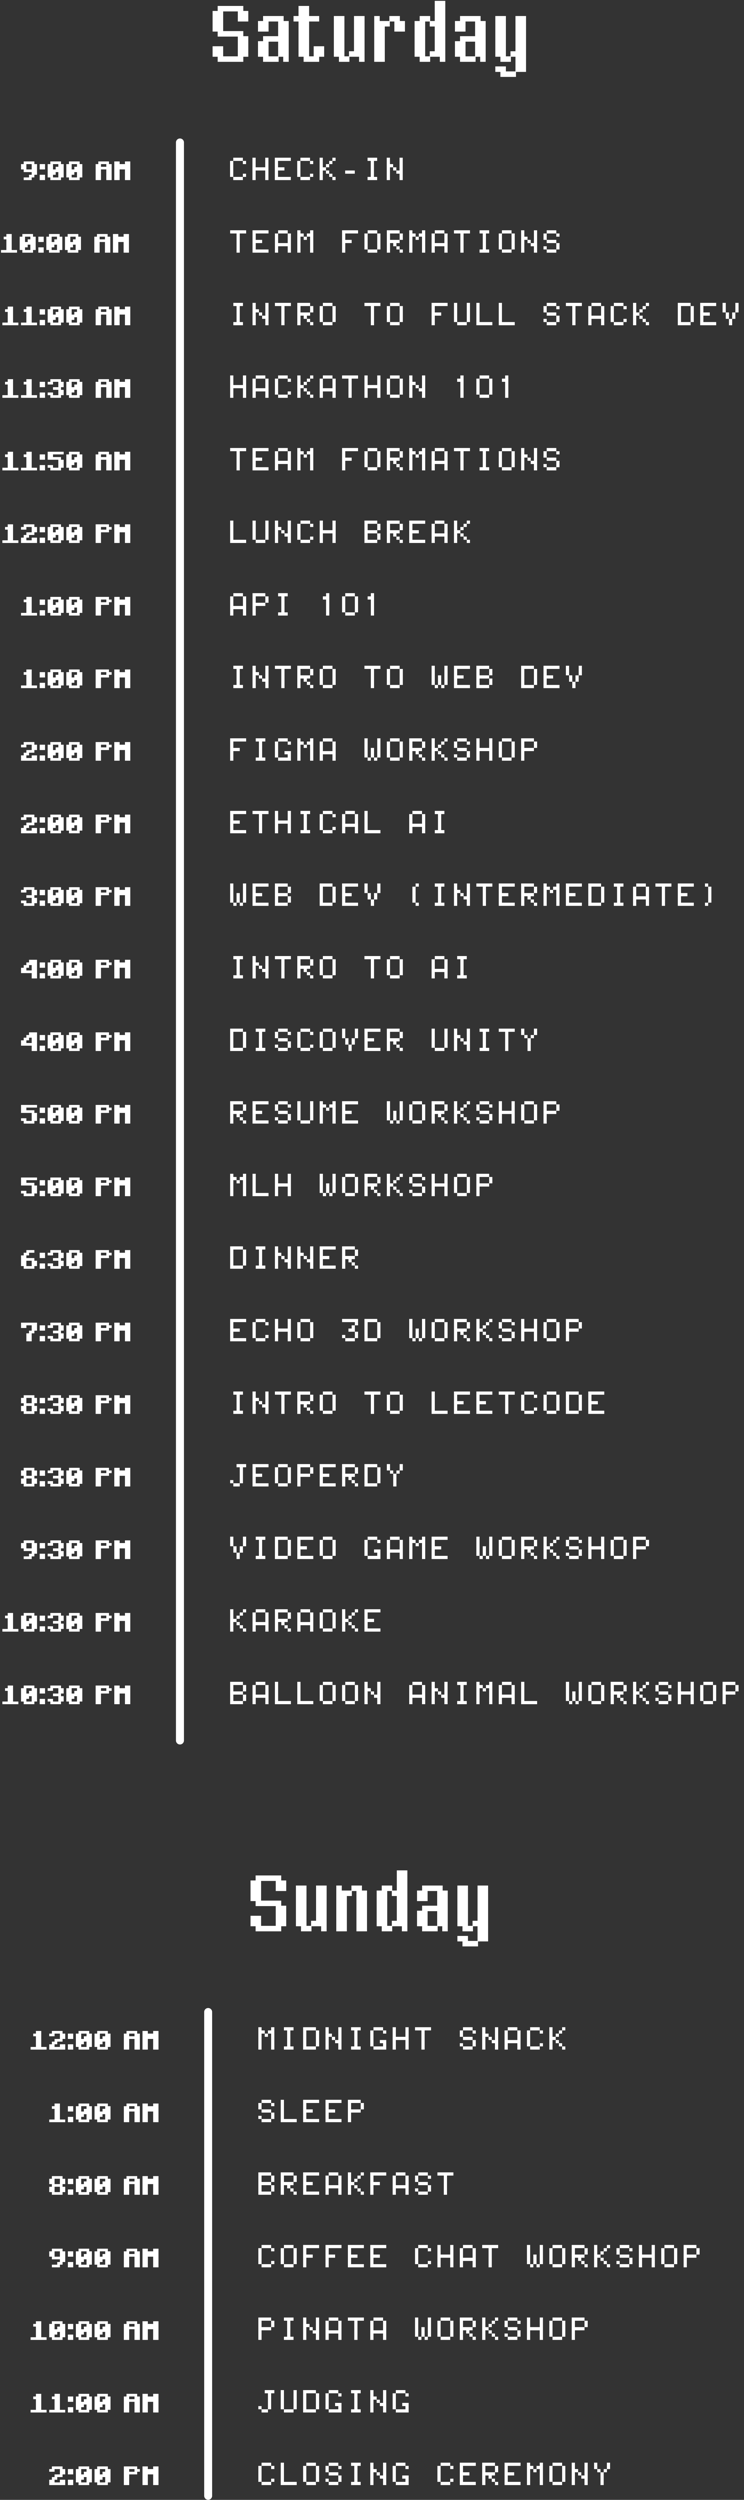 <svg width="277" height="930" viewBox="0 0 277 930" fill="none" xmlns="http://www.w3.org/2000/svg">
<rect x="0" y="0" width="277" height="930" fill="#333333" stroke="none"/>
<path d="M90.584 21.11V23H81.043V21.11H79.153V17.21H83.084V20.96H88.543V13.61H81.043V11.75H79.153V4.07H81.043V2.21H90.584V4.07H92.444V8H88.543V4.25H83.084V11.57H90.584V13.46H92.444V21.11H90.584ZM105.448 23V21.11H103.738V23H97.948V21.11H96.058V15.32H97.948V13.46H103.558V8H99.988V11.75H96.058V7.82H97.948V5.96H105.598V7.82H107.488V23H105.448ZM103.558 15.5H99.988V20.96H103.558V15.5ZM118.827 21.11V23H113.037V21.11H111.147V8H109.287V5.96H111.147V2.21H115.077V5.96H118.827V8H115.077V20.96H116.787V17.21H120.687V21.11H118.827ZM133.69 23V21.11H130.09V23H126.19V21.11H124.3V5.96H128.23V20.96H129.94V19.07H131.8V5.96H135.73V23H133.69ZM146.829 11.75V8H145.119V9.86H143.259V23H139.329V5.96H141.369V7.82H144.969V5.96H148.869V7.82H150.759V11.75H146.829ZM163.749 23V21.11H160.149V23H156.249V21.11H154.359V7.82H156.249V5.96H160.149V7.82H161.859V0.32H165.789V23H163.749ZM161.859 9.86H159.999V8H158.289V20.96H159.999V19.07H161.859V9.86ZM178.778 23V21.11H177.068V23H171.278V21.11H169.388V15.32H171.278V13.46H176.888V8H173.318V11.75H169.388V7.82H171.278V5.96H178.928V7.82H180.818V23H178.778ZM176.888 15.5H173.318V20.96H176.888V15.5ZM192.097 26.75V28.61H186.307V26.75H184.417V24.71H188.347V26.57H191.917V21.11H190.207V23H186.307V21.11H184.417V5.96H188.347V20.96H190.057V19.07H191.917V5.96H195.847V26.75H192.097Z" fill="white"/>
<path d="M104.705 716.61V718.5H95.165V716.61H93.275V712.71H97.205V716.46H102.665V709.11H95.165V707.25H93.275V699.57H95.165V697.71H104.705V699.57H106.565V703.5H102.665V699.75H97.205V707.07H104.705V708.96H106.565V716.61H104.705ZM119.569 718.5V716.61H115.969V718.5H112.069V716.61H110.179V701.46H114.109V716.46H115.819V714.57H117.679V701.46H121.609V718.5H119.569ZM132.708 718.5V703.5H130.998V705.36H129.138V718.5H125.208V701.46H127.248V703.32H130.848V701.46H134.748V703.32H136.638V718.5H132.708ZM149.628 718.5V716.61H146.028V718.5H142.128V716.61H140.238V703.32H142.128V701.46H146.028V703.32H147.738V695.82H151.668V718.5H149.628ZM147.738 705.36H145.878V703.5H144.168V716.46H145.878V714.57H147.738V705.36ZM164.657 718.5V716.61H162.947V718.5H157.157V716.61H155.267V710.82H157.157V708.96H162.767V703.5H159.197V707.25H155.267V703.32H157.157V701.46H164.807V703.32H166.697V718.5H164.657ZM162.767 711H159.197V716.46H162.767V711ZM177.976 722.25V724.11H172.186V722.25H170.296V720.21H174.226V722.07H177.796V716.61H176.086V718.5H172.186V716.61H170.296V701.46H174.226V716.46H175.936V714.57H177.796V701.46H181.726V722.25H177.976Z" fill="white"/>
<path d="M67 647.5L67 53" stroke="white" stroke-width="2.975" stroke-linecap="round"/>
<path d="M86.847 59.859V58.669H90.418V59.859H86.847ZM85.657 59.859H86.847V65.81H85.657V59.859ZM86.847 65.81H90.418V67H86.847V65.81ZM90.418 64.62H91.608V65.81H90.418V64.62ZM90.418 59.859H91.608V61.049H90.418V59.859ZM99.941 67H98.751V63.43H95.181V67H93.991V58.669H95.181V62.239H98.751V58.669H99.941V67ZM108.275 59.859H103.514V62.239H105.894V63.43H103.514V65.81H108.275V67H102.324V58.669H108.275V59.859ZM111.847 59.859V58.669H115.418V59.859H111.847ZM110.657 59.859H111.847V65.81H110.657V59.859ZM111.847 65.81H115.418V67H111.847V65.81ZM115.418 64.62H116.608V65.81H115.418V64.62ZM115.418 59.859H116.608V61.049H115.418V59.859ZM121.371 63.43H120.181V67H118.991V58.669H120.181V62.239H121.371V63.43ZM121.371 63.43H122.561V64.62H121.371V63.43ZM121.371 61.049H122.561V62.239H121.371V61.049ZM122.561 64.62H123.751V65.81H122.561V64.62ZM122.561 59.859H123.751V61.049H122.561V59.859ZM123.751 65.81H124.941V67H123.751V65.81ZM123.751 58.669H124.941V59.859H123.751V58.669ZM128.514 64.62V63.43H132.084V64.62H128.514ZM138.037 59.859H136.847V58.669H140.418V59.859H139.228V65.81H140.418V67H136.847V65.81H138.037V59.859ZM145.181 61.049H146.371V62.239H145.181V67H143.99V58.669H145.181V61.049ZM146.371 62.239H147.561V63.43H146.371V62.239ZM147.561 63.43H148.751V58.669H149.941V67H148.751V64.62H147.561V63.43Z" fill="white"/>
<path d="M85.69 85.669H91.641V86.859H89.261V94H88.07V86.859H85.69V85.669ZM99.974 86.859H95.214V89.239H97.594V90.43H95.214V92.81H99.974V94H94.023V85.669H99.974V86.859ZM107.117 86.859H103.547V85.669H107.117V86.859ZM102.357 86.859H103.547V90.43H107.117V86.859H108.307V94H107.117V91.62H103.547V94H102.357V86.859ZM111.88 86.859H113.07V88.049H111.88V94H110.69V85.669H111.88V86.859ZM113.07 88.049H114.26V89.239H113.07V88.049ZM114.26 86.859H115.451V85.669H116.641V94H115.451V88.049H114.26V86.859ZM133.307 86.859H128.547V89.239H130.927V90.43H128.547V94H127.357V85.669H133.307V86.859ZM140.45 85.669V86.859H136.88V85.669H140.45ZM135.69 86.859H136.88V92.81H135.69V86.859ZM136.88 92.81H140.45V94H136.88V92.81ZM140.45 86.859H141.641V92.81H140.45V86.859ZM147.594 90.43V91.62H146.404V90.43H145.213V94H144.023V85.669H148.784V86.859H145.213V89.239H148.784V90.43H147.594ZM147.594 91.62H148.784V92.81H147.594V91.62ZM148.784 92.81H149.974V94H148.784V92.81ZM148.784 86.859H149.974V89.239H148.784V86.859ZM153.547 86.859H154.737V88.049H153.547V94H152.357V85.669H153.547V86.859ZM154.737 88.049H155.927V89.239H154.737V88.049ZM155.927 86.859H157.117V85.669H158.307V94H157.117V88.049H155.927V86.859ZM165.45 86.859H161.88V85.669H165.45V86.859ZM160.69 86.859H161.88V90.43H165.45V86.859H166.641V94H165.45V91.62H161.88V94H160.69V86.859ZM169.023 85.669H174.974V86.859H172.594V94H171.403V86.859H169.023V85.669ZM179.737 86.859H178.547V85.669H182.117V86.859H180.927V92.81H182.117V94H178.547V92.81H179.737V86.859ZM190.45 85.669V86.859H186.88V85.669H190.45ZM185.69 86.859H186.88V92.81H185.69V86.859ZM186.88 92.81H190.45V94H186.88V92.81ZM190.45 86.859H191.64V92.81H190.45V86.859ZM195.213 88.049H196.403V89.239H195.213V94H194.023V85.669H195.213V88.049ZM196.403 89.239H197.593V90.43H196.403V89.239ZM197.593 90.43H198.784V85.669H199.974V94H198.784V91.62H197.593V90.43ZM203.546 86.859V85.669H207.117V86.859H203.546ZM202.356 91.62H203.546V92.81H202.356V91.62ZM202.356 86.859H203.546V89.239H202.356V86.859ZM203.546 92.81H207.117V94H203.546V92.81ZM203.546 89.239H207.117V90.43H203.546V89.239ZM207.117 90.43H208.307V92.81H207.117V90.43ZM207.117 86.859H208.307V88.049H207.117V86.859Z" fill="white"/>
<path d="M88.07 113.859H86.88V112.669H90.451V113.859H89.261V119.81H90.451V121H86.88V119.81H88.07V113.859ZM95.214 115.049H96.404V116.239H95.214V121H94.023V112.669H95.214V115.049ZM96.404 116.239H97.594V117.43H96.404V116.239ZM97.594 117.43H98.784V112.669H99.974V121H98.784V118.62H97.594V117.43ZM102.357 112.669H108.307V113.859H105.927V121H104.737V113.859H102.357V112.669ZM114.26 117.43V118.62H113.07V117.43H111.88V121H110.69V112.669H115.451V113.859H111.88V116.239H115.451V117.43H114.26ZM114.26 118.62H115.451V119.81H114.26V118.62ZM115.451 119.81H116.641V121H115.451V119.81ZM115.451 113.859H116.641V116.239H115.451V113.859ZM123.784 112.669V113.859H120.213V112.669H123.784ZM119.023 113.859H120.213V119.81H119.023V113.859ZM120.213 119.81H123.784V121H120.213V119.81ZM123.784 113.859H124.974V119.81H123.784V113.859ZM135.69 112.669H141.641V113.859H139.26V121H138.07V113.859H135.69V112.669ZM148.784 112.669V113.859H145.213V112.669H148.784ZM144.023 113.859H145.213V119.81H144.023V113.859ZM145.213 119.81H148.784V121H145.213V119.81ZM148.784 113.859H149.974V119.81H148.784V113.859ZM166.641 113.859H161.88V116.239H164.26V117.43H161.88V121H160.69V112.669H166.641V113.859ZM169.023 112.669H170.213V119.81H169.023V112.669ZM170.213 119.81H173.784V121H170.213V119.81ZM173.784 112.669H174.974V119.81H173.784V112.669ZM177.356 121V112.669H178.547V119.81H183.307V121H177.356ZM185.69 121V112.669H186.88V119.81H191.64V121H185.69ZM203.546 113.859V112.669H207.117V113.859H203.546ZM202.356 118.62H203.546V119.81H202.356V118.62ZM202.356 113.859H203.546V116.239H202.356V113.859ZM203.546 119.81H207.117V121H203.546V119.81ZM203.546 116.239H207.117V117.43H203.546V116.239ZM207.117 117.43H208.307V119.81H207.117V117.43ZM207.117 113.859H208.307V115.049H207.117V113.859ZM210.69 112.669H216.64V113.859H214.26V121H213.07V113.859H210.69V112.669ZM223.784 113.859H220.213V112.669H223.784V113.859ZM219.023 113.859H220.213V117.43H223.784V113.859H224.974V121H223.784V118.62H220.213V121H219.023V113.859ZM228.546 113.859V112.669H232.117V113.859H228.546ZM227.356 113.859H228.546V119.81H227.356V113.859ZM228.546 119.81H232.117V121H228.546V119.81ZM232.117 118.62H233.307V119.81H232.117V118.62ZM232.117 113.859H233.307V115.049H232.117V113.859ZM238.07 117.43H236.88V121H235.69V112.669H236.88V116.239H238.07V117.43ZM238.07 117.43H239.26V118.62H238.07V117.43ZM238.07 115.049H239.26V116.239H238.07V115.049ZM239.26 118.62H240.45V119.81H239.26V118.62ZM239.26 113.859H240.45V115.049H239.26V113.859ZM240.45 119.81H241.64V121H240.45V119.81ZM240.45 112.669H241.64V113.859H240.45V112.669ZM257.117 113.859H253.546V119.81H257.117V121H252.356V112.669H257.117V113.859ZM257.117 113.859H258.307V119.81H257.117V113.859ZM266.64 113.859H261.88V116.239H264.26V117.43H261.88V119.81H266.64V121H260.689V112.669H266.64V113.859ZM269.023 112.669H270.213V116.239H269.023V112.669ZM270.213 116.239H271.403V118.62H270.213V116.239ZM271.403 118.62H272.593V121H271.403V118.62ZM272.593 116.239H273.783V118.62H272.593V116.239ZM273.783 112.669H274.973V116.239H273.783V112.669Z" fill="white"/>
<path d="M91.641 148H90.451V144.43H86.88V148H85.69V139.669H86.88V143.239H90.451V139.669H91.641V148ZM98.784 140.859H95.214V139.669H98.784V140.859ZM94.023 140.859H95.214V144.43H98.784V140.859H99.974V148H98.784V145.62H95.214V148H94.023V140.859ZM103.547 140.859V139.669H107.117V140.859H103.547ZM102.357 140.859H103.547V146.81H102.357V140.859ZM103.547 146.81H107.117V148H103.547V146.81ZM107.117 145.62H108.307V146.81H107.117V145.62ZM107.117 140.859H108.307V142.049H107.117V140.859ZM113.07 144.43H111.88V148H110.69V139.669H111.88V143.239H113.07V144.43ZM113.07 144.43H114.26V145.62H113.07V144.43ZM113.07 142.049H114.26V143.239H113.07V142.049ZM114.26 145.62H115.451V146.81H114.26V145.62ZM114.26 140.859H115.451V142.049H114.26V140.859ZM115.451 146.81H116.641V148H115.451V146.81ZM115.451 139.669H116.641V140.859H115.451V139.669ZM123.784 140.859H120.213V139.669H123.784V140.859ZM119.023 140.859H120.213V144.43H123.784V140.859H124.974V148H123.784V145.62H120.213V148H119.023V140.859ZM127.357 139.669H133.307V140.859H130.927V148H129.737V140.859H127.357V139.669ZM141.641 148H140.45V144.43H136.88V148H135.69V139.669H136.88V143.239H140.45V139.669H141.641V148ZM148.784 139.669V140.859H145.213V139.669H148.784ZM144.023 140.859H145.213V146.81H144.023V140.859ZM145.213 146.81H148.784V148H145.213V146.81ZM148.784 140.859H149.974V146.81H148.784V140.859ZM153.547 142.049H154.737V143.239H153.547V148H152.357V139.669H153.547V142.049ZM154.737 143.239H155.927V144.43H154.737V143.239ZM155.927 144.43H157.117V139.669H158.307V148H157.117V145.62H155.927V144.43ZM172.594 148H171.403V142.049H170.213V140.859H171.403V139.669H172.594V148ZM182.117 139.669V140.859H178.547V139.669H182.117ZM177.356 140.859H178.547V146.81H177.356V140.859ZM178.547 146.81H182.117V148H178.547V146.81ZM182.117 140.859H183.307V146.81H182.117V140.859ZM189.26 148H188.07V142.049H186.88V140.859H188.07V139.669H189.26V148Z" fill="white"/>
<path d="M85.69 166.669H91.641V167.859H89.261V175H88.07V167.859H85.69V166.669ZM99.974 167.859H95.214V170.239H97.594V171.43H95.214V173.81H99.974V175H94.023V166.669H99.974V167.859ZM107.117 167.859H103.547V166.669H107.117V167.859ZM102.357 167.859H103.547V171.43H107.117V167.859H108.307V175H107.117V172.62H103.547V175H102.357V167.859ZM111.88 167.859H113.07V169.049H111.88V175H110.69V166.669H111.88V167.859ZM113.07 169.049H114.26V170.239H113.07V169.049ZM114.26 167.859H115.451V166.669H116.641V175H115.451V169.049H114.26V167.859ZM133.307 167.859H128.547V170.239H130.927V171.43H128.547V175H127.357V166.669H133.307V167.859ZM140.45 166.669V167.859H136.88V166.669H140.45ZM135.69 167.859H136.88V173.81H135.69V167.859ZM136.88 173.81H140.45V175H136.88V173.81ZM140.45 167.859H141.641V173.81H140.45V167.859ZM147.594 171.43V172.62H146.404V171.43H145.213V175H144.023V166.669H148.784V167.859H145.213V170.239H148.784V171.43H147.594ZM147.594 172.62H148.784V173.81H147.594V172.62ZM148.784 173.81H149.974V175H148.784V173.81ZM148.784 167.859H149.974V170.239H148.784V167.859ZM153.547 167.859H154.737V169.049H153.547V175H152.357V166.669H153.547V167.859ZM154.737 169.049H155.927V170.239H154.737V169.049ZM155.927 167.859H157.117V166.669H158.307V175H157.117V169.049H155.927V167.859ZM165.45 167.859H161.88V166.669H165.45V167.859ZM160.69 167.859H161.88V171.43H165.45V167.859H166.641V175H165.45V172.62H161.88V175H160.69V167.859ZM169.023 166.669H174.974V167.859H172.594V175H171.403V167.859H169.023V166.669ZM179.737 167.859H178.547V166.669H182.117V167.859H180.927V173.81H182.117V175H178.547V173.81H179.737V167.859ZM190.45 166.669V167.859H186.88V166.669H190.45ZM185.69 167.859H186.88V173.81H185.69V167.859ZM186.88 173.81H190.45V175H186.88V173.81ZM190.45 167.859H191.64V173.81H190.45V167.859ZM195.213 169.049H196.403V170.239H195.213V175H194.023V166.669H195.213V169.049ZM196.403 170.239H197.593V171.43H196.403V170.239ZM197.593 171.43H198.784V166.669H199.974V175H198.784V172.62H197.593V171.43ZM203.546 167.859V166.669H207.117V167.859H203.546ZM202.356 172.62H203.546V173.81H202.356V172.62ZM202.356 167.859H203.546V170.239H202.356V167.859ZM203.546 173.81H207.117V175H203.546V173.81ZM203.546 170.239H207.117V171.43H203.546V170.239ZM207.117 171.43H208.307V173.81H207.117V171.43ZM207.117 167.859H208.307V169.049H207.117V167.859Z" fill="white"/>
<path d="M85.69 202V193.669H86.88V200.81H91.641V202H85.69ZM94.023 193.669H95.214V200.81H94.023V193.669ZM95.214 200.81H98.784V202H95.214V200.81ZM98.784 193.669H99.974V200.81H98.784V193.669ZM103.547 196.049H104.737V197.239H103.547V202H102.357V193.669H103.547V196.049ZM104.737 197.239H105.927V198.43H104.737V197.239ZM105.927 198.43H107.117V193.669H108.307V202H107.117V199.62H105.927V198.43ZM111.88 194.859V193.669H115.451V194.859H111.88ZM110.69 194.859H111.88V200.81H110.69V194.859ZM111.88 200.81H115.451V202H111.88V200.81ZM115.451 199.62H116.641V200.81H115.451V199.62ZM115.451 194.859H116.641V196.049H115.451V194.859ZM124.974 202H123.784V198.43H120.213V202H119.023V193.669H120.213V197.239H123.784V193.669H124.974V202ZM136.88 198.43V200.81H140.45V202H135.69V193.669H140.45V194.859H136.88V197.239H140.45V198.43H136.88ZM140.45 198.43H141.641V200.81H140.45V198.43ZM140.45 194.859H141.641V197.239H140.45V194.859ZM147.594 198.43V199.62H146.404V198.43H145.213V202H144.023V193.669H148.784V194.859H145.213V197.239H148.784V198.43H147.594ZM147.594 199.62H148.784V200.81H147.594V199.62ZM148.784 200.81H149.974V202H148.784V200.81ZM148.784 194.859H149.974V197.239H148.784V194.859ZM158.307 194.859H153.547V197.239H155.927V198.43H153.547V200.81H158.307V202H152.357V193.669H158.307V194.859ZM165.45 194.859H161.88V193.669H165.45V194.859ZM160.69 194.859H161.88V198.43H165.45V194.859H166.641V202H165.45V199.62H161.88V202H160.69V194.859ZM171.403 198.43H170.213V202H169.023V193.669H170.213V197.239H171.403V198.43ZM171.403 198.43H172.594V199.62H171.403V198.43ZM171.403 196.049H172.594V197.239H171.403V196.049ZM172.594 199.62H173.784V200.81H172.594V199.62ZM172.594 194.859H173.784V196.049H172.594V194.859ZM173.784 200.81H174.974V202H173.784V200.81ZM173.784 193.669H174.974V194.859H173.784V193.669Z" fill="white"/>
<path d="M90.451 221.859H86.88V220.669H90.451V221.859ZM85.69 221.859H86.88V225.43H90.451V221.859H91.641V229H90.451V226.62H86.88V229H85.69V221.859ZM95.214 225.43V229H94.023V220.669H98.784V221.859H95.214V224.239H98.784V225.43H95.214ZM98.784 221.859H99.974V224.239H98.784V221.859ZM104.737 221.859H103.547V220.669H107.117V221.859H105.927V227.81H107.117V229H103.547V227.81H104.737V221.859ZM122.594 229H121.404V223.049H120.213V221.859H121.404V220.669H122.594V229ZM132.117 220.669V221.859H128.547V220.669H132.117ZM127.357 221.859H128.547V227.81H127.357V221.859ZM128.547 227.81H132.117V229H128.547V227.81ZM132.117 221.859H133.307V227.81H132.117V221.859ZM139.26 229H138.07V223.049H136.88V221.859H138.07V220.669H139.26V229Z" fill="white"/>
<path d="M88.07 248.859H86.88V247.669H90.451V248.859H89.261V254.81H90.451V256H86.88V254.81H88.07V248.859ZM95.214 250.049H96.404V251.239H95.214V256H94.023V247.669H95.214V250.049ZM96.404 251.239H97.594V252.43H96.404V251.239ZM97.594 252.43H98.784V247.669H99.974V256H98.784V253.62H97.594V252.43ZM102.357 247.669H108.307V248.859H105.927V256H104.737V248.859H102.357V247.669ZM114.26 252.43V253.62H113.07V252.43H111.88V256H110.69V247.669H115.451V248.859H111.88V251.239H115.451V252.43H114.26ZM114.26 253.62H115.451V254.81H114.26V253.62ZM115.451 254.81H116.641V256H115.451V254.81ZM115.451 248.859H116.641V251.239H115.451V248.859ZM123.784 247.669V248.859H120.213V247.669H123.784ZM119.023 248.859H120.213V254.81H119.023V248.859ZM120.213 254.81H123.784V256H120.213V254.81ZM123.784 248.859H124.974V254.81H123.784V248.859ZM135.69 247.669H141.641V248.859H139.26V256H138.07V248.859H135.69V247.669ZM148.784 247.669V248.859H145.213V247.669H148.784ZM144.023 248.859H145.213V254.81H144.023V248.859ZM145.213 254.81H148.784V256H145.213V254.81ZM148.784 248.859H149.974V254.81H148.784V248.859ZM160.69 247.669H161.88V254.81H160.69V247.669ZM161.88 254.81H163.07V256H161.88V254.81ZM163.07 251.239H164.26V254.81H163.07V251.239ZM164.26 254.81H165.45V256H164.26V254.81ZM165.45 247.669H166.641V254.81H165.45V247.669ZM174.974 248.859H170.213V251.239H172.594V252.43H170.213V254.81H174.974V256H169.023V247.669H174.974V248.859ZM178.547 252.43V254.81H182.117V256H177.356V247.669H182.117V248.859H178.547V251.239H182.117V252.43H178.547ZM182.117 252.43H183.307V254.81H182.117V252.43ZM182.117 248.859H183.307V251.239H182.117V248.859ZM198.784 248.859H195.213V254.81H198.784V256H194.023V247.669H198.784V248.859ZM198.784 248.859H199.974V254.81H198.784V248.859ZM208.307 248.859H203.546V251.239H205.927V252.43H203.546V254.81H208.307V256H202.356V247.669H208.307V248.859ZM210.69 247.669H211.88V251.239H210.69V247.669ZM211.88 251.239H213.07V253.62H211.88V251.239ZM213.07 253.62H214.26V256H213.07V253.62ZM214.26 251.239H215.45V253.62H214.26V251.239ZM215.45 247.669H216.64V251.239H215.45V247.669Z" fill="white"/>
<path d="M91.641 275.859H86.88V278.239H89.261V279.43H86.88V283H85.69V274.669H91.641V275.859ZM96.404 275.859H95.214V274.669H98.784V275.859H97.594V281.81H98.784V283H95.214V281.81H96.404V275.859ZM103.547 275.859V274.669H107.117V275.859H103.547ZM102.357 275.859H103.547V281.81H102.357V275.859ZM103.547 281.81H107.117V280.62H105.927V279.43H108.307V283H103.547V281.81ZM107.117 275.859H108.307V277.049H107.117V275.859ZM111.88 275.859H113.07V277.049H111.88V283H110.69V274.669H111.88V275.859ZM113.07 277.049H114.26V278.239H113.07V277.049ZM114.26 275.859H115.451V274.669H116.641V283H115.451V277.049H114.26V275.859ZM123.784 275.859H120.213V274.669H123.784V275.859ZM119.023 275.859H120.213V279.43H123.784V275.859H124.974V283H123.784V280.62H120.213V283H119.023V275.859ZM135.69 274.669H136.88V281.81H135.69V274.669ZM136.88 281.81H138.07V283H136.88V281.81ZM138.07 278.239H139.26V281.81H138.07V278.239ZM139.26 281.81H140.45V283H139.26V281.81ZM140.45 274.669H141.641V281.81H140.45V274.669ZM148.784 274.669V275.859H145.213V274.669H148.784ZM144.023 275.859H145.213V281.81H144.023V275.859ZM145.213 281.81H148.784V283H145.213V281.81ZM148.784 275.859H149.974V281.81H148.784V275.859ZM155.927 279.43V280.62H154.737V279.43H153.547V283H152.357V274.669H157.117V275.859H153.547V278.239H157.117V279.43H155.927ZM155.927 280.62H157.117V281.81H155.927V280.62ZM157.117 281.81H158.307V283H157.117V281.81ZM157.117 275.859H158.307V278.239H157.117V275.859ZM163.07 279.43H161.88V283H160.69V274.669H161.88V278.239H163.07V279.43ZM163.07 279.43H164.26V280.62H163.07V279.43ZM163.07 277.049H164.26V278.239H163.07V277.049ZM164.26 280.62H165.45V281.81H164.26V280.62ZM164.26 275.859H165.45V277.049H164.26V275.859ZM165.45 281.81H166.641V283H165.45V281.81ZM165.45 274.669H166.641V275.859H165.45V274.669ZM170.213 275.859V274.669H173.784V275.859H170.213ZM169.023 280.62H170.213V281.81H169.023V280.62ZM169.023 275.859H170.213V278.239H169.023V275.859ZM170.213 281.81H173.784V283H170.213V281.81ZM170.213 278.239H173.784V279.43H170.213V278.239ZM173.784 279.43H174.974V281.81H173.784V279.43ZM173.784 275.859H174.974V277.049H173.784V275.859ZM183.307 283H182.117V279.43H178.547V283H177.356V274.669H178.547V278.239H182.117V274.669H183.307V283ZM190.45 274.669V275.859H186.88V274.669H190.45ZM185.69 275.859H186.88V281.81H185.69V275.859ZM186.88 281.81H190.45V283H186.88V281.81ZM190.45 275.859H191.64V281.81H190.45V275.859ZM195.213 279.43V283H194.023V274.669H198.784V275.859H195.213V278.239H198.784V279.43H195.213ZM198.784 275.859H199.974V278.239H198.784V275.859Z" fill="white"/>
<path d="M91.641 302.859H86.88V305.239H89.261V306.43H86.88V308.81H91.641V310H85.69V301.669H91.641V302.859ZM94.023 301.669H99.974V302.859H97.594V310H96.404V302.859H94.023V301.669ZM108.307 310H107.117V306.43H103.547V310H102.357V301.669H103.547V305.239H107.117V301.669H108.307V310ZM113.07 302.859H111.88V301.669H115.451V302.859H114.26V308.81H115.451V310H111.88V308.81H113.07V302.859ZM120.213 302.859V301.669H123.784V302.859H120.213ZM119.023 302.859H120.213V308.81H119.023V302.859ZM120.213 308.81H123.784V310H120.213V308.81ZM123.784 307.62H124.974V308.81H123.784V307.62ZM123.784 302.859H124.974V304.049H123.784V302.859ZM132.117 302.859H128.547V301.669H132.117V302.859ZM127.357 302.859H128.547V306.43H132.117V302.859H133.307V310H132.117V307.62H128.547V310H127.357V302.859ZM135.69 310V301.669H136.88V308.81H141.641V310H135.69ZM157.117 302.859H153.547V301.669H157.117V302.859ZM152.357 302.859H153.547V306.43H157.117V302.859H158.307V310H157.117V307.62H153.547V310H152.357V302.859ZM163.07 302.859H161.88V301.669H165.45V302.859H164.26V308.81H165.45V310H161.88V308.81H163.07V302.859Z" fill="white"/>
<path d="M85.69 328.669H86.88V335.81H85.69V328.669ZM86.88 335.81H88.07V337H86.88V335.81ZM88.07 332.239H89.261V335.81H88.07V332.239ZM89.261 335.81H90.451V337H89.261V335.81ZM90.451 328.669H91.641V335.81H90.451V328.669ZM99.974 329.859H95.214V332.239H97.594V333.43H95.214V335.81H99.974V337H94.023V328.669H99.974V329.859ZM103.547 333.43V335.81H107.117V337H102.357V328.669H107.117V329.859H103.547V332.239H107.117V333.43H103.547ZM107.117 333.43H108.307V335.81H107.117V333.43ZM107.117 329.859H108.307V332.239H107.117V329.859ZM123.784 329.859H120.213V335.81H123.784V337H119.023V328.669H123.784V329.859ZM123.784 329.859H124.974V335.81H123.784V329.859ZM133.307 329.859H128.547V332.239H130.927V333.43H128.547V335.81H133.307V337H127.357V328.669H133.307V329.859ZM135.69 328.669H136.88V332.239H135.69V328.669ZM136.88 332.239H138.07V334.62H136.88V332.239ZM138.07 334.62H139.26V337H138.07V334.62ZM139.26 332.239H140.45V334.62H139.26V332.239ZM140.45 328.669H141.641V332.239H140.45V328.669ZM155.927 329.859H154.737V328.669H155.927V329.859ZM153.547 329.859H154.737V335.81H153.547V329.859ZM154.737 335.81H155.927V337H154.737V335.81ZM163.07 329.859H161.88V328.669H165.45V329.859H164.26V335.81H165.45V337H161.88V335.81H163.07V329.859ZM170.213 331.049H171.403V332.239H170.213V337H169.023V328.669H170.213V331.049ZM171.403 332.239H172.594V333.43H171.403V332.239ZM172.594 333.43H173.784V328.669H174.974V337H173.784V334.62H172.594V333.43ZM177.356 328.669H183.307V329.859H180.927V337H179.737V329.859H177.356V328.669ZM191.64 329.859H186.88V332.239H189.26V333.43H186.88V335.81H191.64V337H185.69V328.669H191.64V329.859ZM197.593 333.43V334.62H196.403V333.43H195.213V337H194.023V328.669H198.784V329.859H195.213V332.239H198.784V333.43H197.593ZM197.593 334.62H198.784V335.81H197.593V334.62ZM198.784 335.81H199.974V337H198.784V335.81ZM198.784 329.859H199.974V332.239H198.784V329.859ZM203.546 329.859H204.737V331.049H203.546V337H202.356V328.669H203.546V329.859ZM204.737 331.049H205.927V332.239H204.737V331.049ZM205.927 329.859H207.117V328.669H208.307V337H207.117V331.049H205.927V329.859ZM216.64 329.859H211.88V332.239H214.26V333.43H211.88V335.81H216.64V337H210.69V328.669H216.64V329.859ZM223.784 329.859H220.213V335.81H223.784V337H219.023V328.669H223.784V329.859ZM223.784 329.859H224.974V335.81H223.784V329.859ZM229.737 329.859H228.546V328.669H232.117V329.859H230.927V335.81H232.117V337H228.546V335.81H229.737V329.859ZM240.45 329.859H236.88V328.669H240.45V329.859ZM235.69 329.859H236.88V333.43H240.45V329.859H241.64V337H240.45V334.62H236.88V337H235.69V329.859ZM244.023 328.669H249.974V329.859H247.593V337H246.403V329.859H244.023V328.669ZM258.307 329.859H253.546V332.239H255.927V333.43H253.546V335.81H258.307V337H252.356V328.669H258.307V329.859ZM263.665 329.859H262.475V328.669H263.665V329.859ZM262.475 335.81H263.665V337H262.475V335.81ZM263.665 329.859H264.855V335.81H263.665V329.859Z" fill="white"/>
<path d="M88.07 356.859H86.88V355.669H90.451V356.859H89.261V362.81H90.451V364H86.88V362.81H88.07V356.859ZM95.214 358.049H96.404V359.239H95.214V364H94.023V355.669H95.214V358.049ZM96.404 359.239H97.594V360.43H96.404V359.239ZM97.594 360.43H98.784V355.669H99.974V364H98.784V361.62H97.594V360.43ZM102.357 355.669H108.307V356.859H105.927V364H104.737V356.859H102.357V355.669ZM114.26 360.43V361.62H113.07V360.43H111.88V364H110.69V355.669H115.451V356.859H111.88V359.239H115.451V360.43H114.26ZM114.26 361.62H115.451V362.81H114.26V361.62ZM115.451 362.81H116.641V364H115.451V362.81ZM115.451 356.859H116.641V359.239H115.451V356.859ZM123.784 355.669V356.859H120.213V355.669H123.784ZM119.023 356.859H120.213V362.81H119.023V356.859ZM120.213 362.81H123.784V364H120.213V362.81ZM123.784 356.859H124.974V362.81H123.784V356.859ZM135.69 355.669H141.641V356.859H139.26V364H138.07V356.859H135.69V355.669ZM148.784 355.669V356.859H145.213V355.669H148.784ZM144.023 356.859H145.213V362.81H144.023V356.859ZM145.213 362.81H148.784V364H145.213V362.81ZM148.784 356.859H149.974V362.81H148.784V356.859ZM165.45 356.859H161.88V355.669H165.45V356.859ZM160.69 356.859H161.88V360.43H165.45V356.859H166.641V364H165.45V361.62H161.88V364H160.69V356.859ZM171.403 356.859H170.213V355.669H173.784V356.859H172.594V362.81H173.784V364H170.213V362.81H171.403V356.859Z" fill="white"/>
<path d="M90.451 383.859H86.88V389.81H90.451V391H85.69V382.669H90.451V383.859ZM90.451 383.859H91.641V389.81H90.451V383.859ZM96.404 383.859H95.214V382.669H98.784V383.859H97.594V389.81H98.784V391H95.214V389.81H96.404V383.859ZM103.547 383.859V382.669H107.117V383.859H103.547ZM102.357 388.62H103.547V389.81H102.357V388.62ZM102.357 383.859H103.547V386.239H102.357V383.859ZM103.547 389.81H107.117V391H103.547V389.81ZM103.547 386.239H107.117V387.43H103.547V386.239ZM107.117 387.43H108.307V389.81H107.117V387.43ZM107.117 383.859H108.307V385.049H107.117V383.859ZM111.88 383.859V382.669H115.451V383.859H111.88ZM110.69 383.859H111.88V389.81H110.69V383.859ZM111.88 389.81H115.451V391H111.88V389.81ZM115.451 388.62H116.641V389.81H115.451V388.62ZM115.451 383.859H116.641V385.049H115.451V383.859ZM123.784 382.669V383.859H120.213V382.669H123.784ZM119.023 383.859H120.213V389.81H119.023V383.859ZM120.213 389.81H123.784V391H120.213V389.81ZM123.784 383.859H124.974V389.81H123.784V383.859ZM127.357 382.669H128.547V386.239H127.357V382.669ZM128.547 386.239H129.737V388.62H128.547V386.239ZM129.737 388.62H130.927V391H129.737V388.62ZM130.927 386.239H132.117V388.62H130.927V386.239ZM132.117 382.669H133.307V386.239H132.117V382.669ZM141.641 383.859H136.88V386.239H139.26V387.43H136.88V389.81H141.641V391H135.69V382.669H141.641V383.859ZM147.594 387.43V388.62H146.404V387.43H145.213V391H144.023V382.669H148.784V383.859H145.213V386.239H148.784V387.43H147.594ZM147.594 388.62H148.784V389.81H147.594V388.62ZM148.784 389.81H149.974V391H148.784V389.81ZM148.784 383.859H149.974V386.239H148.784V383.859ZM160.69 382.669H161.88V389.81H160.69V382.669ZM161.88 389.81H165.45V391H161.88V389.81ZM165.45 382.669H166.641V389.81H165.45V382.669ZM170.213 385.049H171.403V386.239H170.213V391H169.023V382.669H170.213V385.049ZM171.403 386.239H172.594V387.43H171.403V386.239ZM172.594 387.43H173.784V382.669H174.974V391H173.784V388.62H172.594V387.43ZM179.737 383.859H178.547V382.669H182.117V383.859H180.927V389.81H182.117V391H178.547V389.81H179.737V383.859ZM185.69 382.669H191.64V383.859H189.26V391H188.07V383.859H185.69V382.669ZM194.023 385.049V382.669H195.213V385.049H194.023ZM195.213 385.049H196.403V386.239H195.213V385.049ZM196.403 386.239H197.593V391H196.403V386.239ZM197.593 385.049H198.784V386.239H197.593V385.049ZM198.784 382.669H199.974V385.049H198.784V382.669Z" fill="white"/>
<path d="M89.261 414.43V415.62H88.07V414.43H86.88V418H85.69V409.669H90.451V410.859H86.88V413.239H90.451V414.43H89.261ZM89.261 415.62H90.451V416.81H89.261V415.62ZM90.451 416.81H91.641V418H90.451V416.81ZM90.451 410.859H91.641V413.239H90.451V410.859ZM99.974 410.859H95.214V413.239H97.594V414.43H95.214V416.81H99.974V418H94.023V409.669H99.974V410.859ZM103.547 410.859V409.669H107.117V410.859H103.547ZM102.357 415.62H103.547V416.81H102.357V415.62ZM102.357 410.859H103.547V413.239H102.357V410.859ZM103.547 416.81H107.117V418H103.547V416.81ZM103.547 413.239H107.117V414.43H103.547V413.239ZM107.117 414.43H108.307V416.81H107.117V414.43ZM107.117 410.859H108.307V412.049H107.117V410.859ZM110.69 409.669H111.88V416.81H110.69V409.669ZM111.88 416.81H115.451V418H111.88V416.81ZM115.451 409.669H116.641V416.81H115.451V409.669ZM120.213 410.859H121.404V412.049H120.213V418H119.023V409.669H120.213V410.859ZM121.404 412.049H122.594V413.239H121.404V412.049ZM122.594 410.859H123.784V409.669H124.974V418H123.784V412.049H122.594V410.859ZM133.307 410.859H128.547V413.239H130.927V414.43H128.547V416.81H133.307V418H127.357V409.669H133.307V410.859ZM144.023 409.669H145.213V416.81H144.023V409.669ZM145.213 416.81H146.404V418H145.213V416.81ZM146.404 413.239H147.594V416.81H146.404V413.239ZM147.594 416.81H148.784V418H147.594V416.81ZM148.784 409.669H149.974V416.81H148.784V409.669ZM157.117 409.669V410.859H153.547V409.669H157.117ZM152.357 410.859H153.547V416.81H152.357V410.859ZM153.547 416.81H157.117V418H153.547V416.81ZM157.117 410.859H158.307V416.81H157.117V410.859ZM164.26 414.43V415.62H163.07V414.43H161.88V418H160.69V409.669H165.45V410.859H161.88V413.239H165.45V414.43H164.26ZM164.26 415.62H165.45V416.81H164.26V415.62ZM165.45 416.81H166.641V418H165.45V416.81ZM165.45 410.859H166.641V413.239H165.45V410.859ZM171.403 414.43H170.213V418H169.023V409.669H170.213V413.239H171.403V414.43ZM171.403 414.43H172.594V415.62H171.403V414.43ZM171.403 412.049H172.594V413.239H171.403V412.049ZM172.594 415.62H173.784V416.81H172.594V415.62ZM172.594 410.859H173.784V412.049H172.594V410.859ZM173.784 416.81H174.974V418H173.784V416.81ZM173.784 409.669H174.974V410.859H173.784V409.669ZM178.547 410.859V409.669H182.117V410.859H178.547ZM177.356 415.62H178.547V416.81H177.356V415.62ZM177.356 410.859H178.547V413.239H177.356V410.859ZM178.547 416.81H182.117V418H178.547V416.81ZM178.547 413.239H182.117V414.43H178.547V413.239ZM182.117 414.43H183.307V416.81H182.117V414.43ZM182.117 410.859H183.307V412.049H182.117V410.859ZM191.64 418H190.45V414.43H186.88V418H185.69V409.669H186.88V413.239H190.45V409.669H191.64V418ZM198.784 409.669V410.859H195.213V409.669H198.784ZM194.023 410.859H195.213V416.81H194.023V410.859ZM195.213 416.81H198.784V418H195.213V416.81ZM198.784 410.859H199.974V416.81H198.784V410.859ZM203.546 414.43V418H202.356V409.669H207.117V410.859H203.546V413.239H207.117V414.43H203.546ZM207.117 410.859H208.307V413.239H207.117V410.859Z" fill="white"/>
<path d="M86.88 437.859H88.07V439.049H86.88V445H85.69V436.669H86.88V437.859ZM88.07 439.049H89.261V440.239H88.07V439.049ZM89.261 437.859H90.451V436.669H91.641V445H90.451V439.049H89.261V437.859ZM94.023 445V436.669H95.214V443.81H99.974V445H94.023ZM108.307 445H107.117V441.43H103.547V445H102.357V436.669H103.547V440.239H107.117V436.669H108.307V445ZM119.023 436.669H120.213V443.81H119.023V436.669ZM120.213 443.81H121.404V445H120.213V443.81ZM121.404 440.239H122.594V443.81H121.404V440.239ZM122.594 443.81H123.784V445H122.594V443.81ZM123.784 436.669H124.974V443.81H123.784V436.669ZM132.117 436.669V437.859H128.547V436.669H132.117ZM127.357 437.859H128.547V443.81H127.357V437.859ZM128.547 443.81H132.117V445H128.547V443.81ZM132.117 437.859H133.307V443.81H132.117V437.859ZM139.26 441.43V442.62H138.07V441.43H136.88V445H135.69V436.669H140.45V437.859H136.88V440.239H140.45V441.43H139.26ZM139.26 442.62H140.45V443.81H139.26V442.62ZM140.45 443.81H141.641V445H140.45V443.81ZM140.45 437.859H141.641V440.239H140.45V437.859ZM146.404 441.43H145.213V445H144.023V436.669H145.213V440.239H146.404V441.43ZM146.404 441.43H147.594V442.62H146.404V441.43ZM146.404 439.049H147.594V440.239H146.404V439.049ZM147.594 442.62H148.784V443.81H147.594V442.62ZM147.594 437.859H148.784V439.049H147.594V437.859ZM148.784 443.81H149.974V445H148.784V443.81ZM148.784 436.669H149.974V437.859H148.784V436.669ZM153.547 437.859V436.669H157.117V437.859H153.547ZM152.357 442.62H153.547V443.81H152.357V442.62ZM152.357 437.859H153.547V440.239H152.357V437.859ZM153.547 443.81H157.117V445H153.547V443.81ZM153.547 440.239H157.117V441.43H153.547V440.239ZM157.117 441.43H158.307V443.81H157.117V441.43ZM157.117 437.859H158.307V439.049H157.117V437.859ZM166.641 445H165.45V441.43H161.88V445H160.69V436.669H161.88V440.239H165.45V436.669H166.641V445ZM173.784 436.669V437.859H170.213V436.669H173.784ZM169.023 437.859H170.213V443.81H169.023V437.859ZM170.213 443.81H173.784V445H170.213V443.81ZM173.784 437.859H174.974V443.81H173.784V437.859ZM178.547 441.43V445H177.356V436.669H182.117V437.859H178.547V440.239H182.117V441.43H178.547ZM182.117 437.859H183.307V440.239H182.117V437.859Z" fill="white"/>
<path d="M90.451 464.859H86.88V470.81H90.451V472H85.69V463.669H90.451V464.859ZM90.451 464.859H91.641V470.81H90.451V464.859ZM96.404 464.859H95.214V463.669H98.784V464.859H97.594V470.81H98.784V472H95.214V470.81H96.404V464.859ZM103.547 466.049H104.737V467.239H103.547V472H102.357V463.669H103.547V466.049ZM104.737 467.239H105.927V468.43H104.737V467.239ZM105.927 468.43H107.117V463.669H108.307V472H107.117V469.62H105.927V468.43ZM111.88 466.049H113.07V467.239H111.88V472H110.69V463.669H111.88V466.049ZM113.07 467.239H114.26V468.43H113.07V467.239ZM114.26 468.43H115.451V463.669H116.641V472H115.451V469.62H114.26V468.43ZM124.974 464.859H120.213V467.239H122.594V468.43H120.213V470.81H124.974V472H119.023V463.669H124.974V464.859ZM130.927 468.43V469.62H129.737V468.43H128.547V472H127.357V463.669H132.117V464.859H128.547V467.239H132.117V468.43H130.927ZM130.927 469.62H132.117V470.81H130.927V469.62ZM132.117 470.81H133.307V472H132.117V470.81ZM132.117 464.859H133.307V467.239H132.117V464.859Z" fill="white"/>
<path d="M91.641 491.859H86.88V494.239H89.261V495.43H86.88V497.81H91.641V499H85.69V490.669H91.641V491.859ZM95.214 491.859V490.669H98.784V491.859H95.214ZM94.023 491.859H95.214V497.81H94.023V491.859ZM95.214 497.81H98.784V499H95.214V497.81ZM98.784 496.62H99.974V497.81H98.784V496.62ZM98.784 491.859H99.974V493.049H98.784V491.859ZM108.307 499H107.117V495.43H103.547V499H102.357V490.669H103.547V494.239H107.117V490.669H108.307V499ZM115.451 490.669V491.859H111.88V490.669H115.451ZM110.69 491.859H111.88V497.81H110.69V491.859ZM111.88 497.81H115.451V499H111.88V497.81ZM115.451 491.859H116.641V497.81H115.451V491.859ZM132.117 493.049V491.859H127.357V490.669H133.307V493.049H132.117ZM127.357 496.62H128.547V497.81H127.357V496.62ZM128.547 497.81H132.117V499H128.547V497.81ZM129.737 494.239H130.927V493.049H132.117V495.43H129.737V494.239ZM132.117 495.43H133.307V497.81H132.117V495.43ZM140.45 491.859H136.88V497.81H140.45V499H135.69V490.669H140.45V491.859ZM140.45 491.859H141.641V497.81H140.45V491.859ZM152.357 490.669H153.547V497.81H152.357V490.669ZM153.547 497.81H154.737V499H153.547V497.81ZM154.737 494.239H155.927V497.81H154.737V494.239ZM155.927 497.81H157.117V499H155.927V497.81ZM157.117 490.669H158.307V497.81H157.117V490.669ZM165.45 490.669V491.859H161.88V490.669H165.45ZM160.69 491.859H161.88V497.81H160.69V491.859ZM161.88 497.81H165.45V499H161.88V497.81ZM165.45 491.859H166.641V497.81H165.45V491.859ZM172.594 495.43V496.62H171.403V495.43H170.213V499H169.023V490.669H173.784V491.859H170.213V494.239H173.784V495.43H172.594ZM172.594 496.62H173.784V497.81H172.594V496.62ZM173.784 497.81H174.974V499H173.784V497.81ZM173.784 491.859H174.974V494.239H173.784V491.859ZM179.737 495.43H178.547V499H177.356V490.669H178.547V494.239H179.737V495.43ZM179.737 495.43H180.927V496.62H179.737V495.43ZM179.737 493.049H180.927V494.239H179.737V493.049ZM180.927 496.62H182.117V497.81H180.927V496.62ZM180.927 491.859H182.117V493.049H180.927V491.859ZM182.117 497.81H183.307V499H182.117V497.81ZM182.117 490.669H183.307V491.859H182.117V490.669ZM186.88 491.859V490.669H190.45V491.859H186.88ZM185.69 496.62H186.88V497.81H185.69V496.62ZM185.69 491.859H186.88V494.239H185.69V491.859ZM186.88 497.81H190.45V499H186.88V497.81ZM186.88 494.239H190.45V495.43H186.88V494.239ZM190.45 495.43H191.64V497.81H190.45V495.43ZM190.45 491.859H191.64V493.049H190.45V491.859ZM199.974 499H198.784V495.43H195.213V499H194.023V490.669H195.213V494.239H198.784V490.669H199.974V499ZM207.117 490.669V491.859H203.546V490.669H207.117ZM202.356 491.859H203.546V497.81H202.356V491.859ZM203.546 497.81H207.117V499H203.546V497.81ZM207.117 491.859H208.307V497.81H207.117V491.859ZM211.88 495.43V499H210.69V490.669H215.45V491.859H211.88V494.239H215.45V495.43H211.88ZM215.45 491.859H216.64V494.239H215.45V491.859Z" fill="white"/>
<path d="M88.07 518.859H86.88V517.669H90.451V518.859H89.261V524.81H90.451V526H86.88V524.81H88.07V518.859ZM95.214 520.049H96.404V521.239H95.214V526H94.023V517.669H95.214V520.049ZM96.404 521.239H97.594V522.43H96.404V521.239ZM97.594 522.43H98.784V517.669H99.974V526H98.784V523.62H97.594V522.43ZM102.357 517.669H108.307V518.859H105.927V526H104.737V518.859H102.357V517.669ZM114.26 522.43V523.62H113.07V522.43H111.88V526H110.69V517.669H115.451V518.859H111.88V521.239H115.451V522.43H114.26ZM114.26 523.62H115.451V524.81H114.26V523.62ZM115.451 524.81H116.641V526H115.451V524.81ZM115.451 518.859H116.641V521.239H115.451V518.859ZM123.784 517.669V518.859H120.213V517.669H123.784ZM119.023 518.859H120.213V524.81H119.023V518.859ZM120.213 524.81H123.784V526H120.213V524.81ZM123.784 518.859H124.974V524.81H123.784V518.859ZM135.69 517.669H141.641V518.859H139.26V526H138.07V518.859H135.69V517.669ZM148.784 517.669V518.859H145.213V517.669H148.784ZM144.023 518.859H145.213V524.81H144.023V518.859ZM145.213 524.81H148.784V526H145.213V524.81ZM148.784 518.859H149.974V524.81H148.784V518.859ZM160.69 526V517.669H161.88V524.81H166.641V526H160.69ZM174.974 518.859H170.213V521.239H172.594V522.43H170.213V524.81H174.974V526H169.023V517.669H174.974V518.859ZM183.307 518.859H178.547V521.239H180.927V522.43H178.547V524.81H183.307V526H177.356V517.669H183.307V518.859ZM185.69 517.669H191.64V518.859H189.26V526H188.07V518.859H185.69V517.669ZM195.213 518.859V517.669H198.784V518.859H195.213ZM194.023 518.859H195.213V524.81H194.023V518.859ZM195.213 524.81H198.784V526H195.213V524.81ZM198.784 523.62H199.974V524.81H198.784V523.62ZM198.784 518.859H199.974V520.049H198.784V518.859ZM207.117 517.669V518.859H203.546V517.669H207.117ZM202.356 518.859H203.546V524.81H202.356V518.859ZM203.546 524.81H207.117V526H203.546V524.81ZM207.117 518.859H208.307V524.81H207.117V518.859ZM215.45 518.859H211.88V524.81H215.45V526H210.69V517.669H215.45V518.859ZM215.45 518.859H216.64V524.81H215.45V518.859ZM224.974 518.859H220.213V521.239H222.593V522.43H220.213V524.81H224.974V526H219.023V517.669H224.974V518.859Z" fill="white"/>
<path d="M90.451 545.859V551.81H89.261V545.859H88.07V544.669H91.641V545.859H90.451ZM85.69 550.62H86.88V551.81H85.69V550.62ZM86.88 551.81H89.261V553H86.88V551.81ZM99.974 545.859H95.214V548.239H97.594V549.43H95.214V551.81H99.974V553H94.023V544.669H99.974V545.859ZM107.117 544.669V545.859H103.547V544.669H107.117ZM102.357 545.859H103.547V551.81H102.357V545.859ZM103.547 551.81H107.117V553H103.547V551.81ZM107.117 545.859H108.307V551.81H107.117V545.859ZM111.88 549.43V553H110.69V544.669H115.451V545.859H111.88V548.239H115.451V549.43H111.88ZM115.451 545.859H116.641V548.239H115.451V545.859ZM124.974 545.859H120.213V548.239H122.594V549.43H120.213V551.81H124.974V553H119.023V544.669H124.974V545.859ZM130.927 549.43V550.62H129.737V549.43H128.547V553H127.357V544.669H132.117V545.859H128.547V548.239H132.117V549.43H130.927ZM130.927 550.62H132.117V551.81H130.927V550.62ZM132.117 551.81H133.307V553H132.117V551.81ZM132.117 545.859H133.307V548.239H132.117V545.859ZM140.45 545.859H136.88V551.81H140.45V553H135.69V544.669H140.45V545.859ZM140.45 545.859H141.641V551.81H140.45V545.859ZM144.023 547.049V544.669H145.213V547.049H144.023ZM145.213 547.049H146.404V548.239H145.213V547.049ZM146.404 548.239H147.594V553H146.404V548.239ZM147.594 547.049H148.784V548.239H147.594V547.049ZM148.784 544.669H149.974V547.049H148.784V544.669Z" fill="white"/>
<path d="M85.69 571.669H86.88V575.239H85.69V571.669ZM86.88 575.239H88.07V577.62H86.88V575.239ZM88.07 577.62H89.261V580H88.07V577.62ZM89.261 575.239H90.451V577.62H89.261V575.239ZM90.451 571.669H91.641V575.239H90.451V571.669ZM96.404 572.859H95.214V571.669H98.784V572.859H97.594V578.81H98.784V580H95.214V578.81H96.404V572.859ZM107.117 572.859H103.547V578.81H107.117V580H102.357V571.669H107.117V572.859ZM107.117 572.859H108.307V578.81H107.117V572.859ZM116.641 572.859H111.88V575.239H114.26V576.43H111.88V578.81H116.641V580H110.69V571.669H116.641V572.859ZM123.784 571.669V572.859H120.213V571.669H123.784ZM119.023 572.859H120.213V578.81H119.023V572.859ZM120.213 578.81H123.784V580H120.213V578.81ZM123.784 572.859H124.974V578.81H123.784V572.859ZM136.88 572.859V571.669H140.45V572.859H136.88ZM135.69 572.859H136.88V578.81H135.69V572.859ZM136.88 578.81H140.45V577.62H139.26V576.43H141.641V580H136.88V578.81ZM140.45 572.859H141.641V574.049H140.45V572.859ZM148.784 572.859H145.213V571.669H148.784V572.859ZM144.023 572.859H145.213V576.43H148.784V572.859H149.974V580H148.784V577.62H145.213V580H144.023V572.859ZM153.547 572.859H154.737V574.049H153.547V580H152.357V571.669H153.547V572.859ZM154.737 574.049H155.927V575.239H154.737V574.049ZM155.927 572.859H157.117V571.669H158.307V580H157.117V574.049H155.927V572.859ZM166.641 572.859H161.88V575.239H164.26V576.43H161.88V578.81H166.641V580H160.69V571.669H166.641V572.859ZM177.356 571.669H178.547V578.81H177.356V571.669ZM178.547 578.81H179.737V580H178.547V578.81ZM179.737 575.239H180.927V578.81H179.737V575.239ZM180.927 578.81H182.117V580H180.927V578.81ZM182.117 571.669H183.307V578.81H182.117V571.669ZM190.45 571.669V572.859H186.88V571.669H190.45ZM185.69 572.859H186.88V578.81H185.69V572.859ZM186.88 578.81H190.45V580H186.88V578.81ZM190.45 572.859H191.64V578.81H190.45V572.859ZM197.593 576.43V577.62H196.403V576.43H195.213V580H194.023V571.669H198.784V572.859H195.213V575.239H198.784V576.43H197.593ZM197.593 577.62H198.784V578.81H197.593V577.62ZM198.784 578.81H199.974V580H198.784V578.81ZM198.784 572.859H199.974V575.239H198.784V572.859ZM204.737 576.43H203.546V580H202.356V571.669H203.546V575.239H204.737V576.43ZM204.737 576.43H205.927V577.62H204.737V576.43ZM204.737 574.049H205.927V575.239H204.737V574.049ZM205.927 577.62H207.117V578.81H205.927V577.62ZM205.927 572.859H207.117V574.049H205.927V572.859ZM207.117 578.81H208.307V580H207.117V578.81ZM207.117 571.669H208.307V572.859H207.117V571.669ZM211.88 572.859V571.669H215.45V572.859H211.88ZM210.69 577.62H211.88V578.81H210.69V577.62ZM210.69 572.859H211.88V575.239H210.69V572.859ZM211.88 578.81H215.45V580H211.88V578.81ZM211.88 575.239H215.45V576.43H211.88V575.239ZM215.45 576.43H216.64V578.81H215.45V576.43ZM215.45 572.859H216.64V574.049H215.45V572.859ZM224.974 580H223.784V576.43H220.213V580H219.023V571.669H220.213V575.239H223.784V571.669H224.974V580ZM232.117 571.669V572.859H228.546V571.669H232.117ZM227.356 572.859H228.546V578.81H227.356V572.859ZM228.546 578.81H232.117V580H228.546V578.81ZM232.117 572.859H233.307V578.81H232.117V572.859ZM236.88 576.43V580H235.69V571.669H240.45V572.859H236.88V575.239H240.45V576.43H236.88ZM240.45 572.859H241.64V575.239H240.45V572.859Z" fill="white"/>
<path d="M88.07 603.43H86.88V607H85.69V598.669H86.88V602.239H88.07V603.43ZM88.07 603.43H89.261V604.62H88.07V603.43ZM88.07 601.049H89.261V602.239H88.07V601.049ZM89.261 604.62H90.451V605.81H89.261V604.62ZM89.261 599.859H90.451V601.049H89.261V599.859ZM90.451 605.81H91.641V607H90.451V605.81ZM90.451 598.669H91.641V599.859H90.451V598.669ZM98.784 599.859H95.214V598.669H98.784V599.859ZM94.023 599.859H95.214V603.43H98.784V599.859H99.974V607H98.784V604.62H95.214V607H94.023V599.859ZM105.927 603.43V604.62H104.737V603.43H103.547V607H102.357V598.669H107.117V599.859H103.547V602.239H107.117V603.43H105.927ZM105.927 604.62H107.117V605.81H105.927V604.62ZM107.117 605.81H108.307V607H107.117V605.81ZM107.117 599.859H108.307V602.239H107.117V599.859ZM115.451 599.859H111.88V598.669H115.451V599.859ZM110.69 599.859H111.88V603.43H115.451V599.859H116.641V607H115.451V604.62H111.88V607H110.69V599.859ZM123.784 598.669V599.859H120.213V598.669H123.784ZM119.023 599.859H120.213V605.81H119.023V599.859ZM120.213 605.81H123.784V607H120.213V605.81ZM123.784 599.859H124.974V605.81H123.784V599.859ZM129.737 603.43H128.547V607H127.357V598.669H128.547V602.239H129.737V603.43ZM129.737 603.43H130.927V604.62H129.737V603.43ZM129.737 601.049H130.927V602.239H129.737V601.049ZM130.927 604.62H132.117V605.81H130.927V604.62ZM130.927 599.859H132.117V601.049H130.927V599.859ZM132.117 605.81H133.307V607H132.117V605.81ZM132.117 598.669H133.307V599.859H132.117V598.669ZM141.641 599.859H136.88V602.239H139.26V603.43H136.88V605.81H141.641V607H135.69V598.669H141.641V599.859Z" fill="white"/>
<path d="M86.88 630.43V632.81H90.451V634H85.69V625.669H90.451V626.859H86.88V629.239H90.451V630.43H86.88ZM90.451 630.43H91.641V632.81H90.451V630.43ZM90.451 626.859H91.641V629.239H90.451V626.859ZM98.784 626.859H95.214V625.669H98.784V626.859ZM94.023 626.859H95.214V630.43H98.784V626.859H99.974V634H98.784V631.62H95.214V634H94.023V626.859ZM102.357 634V625.669H103.547V632.81H108.307V634H102.357ZM110.69 634V625.669H111.88V632.81H116.641V634H110.69ZM123.784 625.669V626.859H120.213V625.669H123.784ZM119.023 626.859H120.213V632.81H119.023V626.859ZM120.213 632.81H123.784V634H120.213V632.81ZM123.784 626.859H124.974V632.81H123.784V626.859ZM132.117 625.669V626.859H128.547V625.669H132.117ZM127.357 626.859H128.547V632.81H127.357V626.859ZM128.547 632.81H132.117V634H128.547V632.81ZM132.117 626.859H133.307V632.81H132.117V626.859ZM136.88 628.049H138.07V629.239H136.88V634H135.69V625.669H136.88V628.049ZM138.07 629.239H139.26V630.43H138.07V629.239ZM139.26 630.43H140.45V625.669H141.641V634H140.45V631.62H139.26V630.43ZM157.117 626.859H153.547V625.669H157.117V626.859ZM152.357 626.859H153.547V630.43H157.117V626.859H158.307V634H157.117V631.62H153.547V634H152.357V626.859ZM161.88 628.049H163.07V629.239H161.88V634H160.69V625.669H161.88V628.049ZM163.07 629.239H164.26V630.43H163.07V629.239ZM164.26 630.43H165.45V625.669H166.641V634H165.45V631.62H164.26V630.43ZM171.403 626.859H170.213V625.669H173.784V626.859H172.594V632.81H173.784V634H170.213V632.81H171.403V626.859ZM178.547 626.859H179.737V628.049H178.547V634H177.356V625.669H178.547V626.859ZM179.737 628.049H180.927V629.239H179.737V628.049ZM180.927 626.859H182.117V625.669H183.307V634H182.117V628.049H180.927V626.859ZM190.45 626.859H186.88V625.669H190.45V626.859ZM185.69 626.859H186.88V630.43H190.45V626.859H191.64V634H190.45V631.62H186.88V634H185.69V626.859ZM194.023 634V625.669H195.213V632.81H199.974V634H194.023ZM210.69 625.669H211.88V632.81H210.69V625.669ZM211.88 632.81H213.07V634H211.88V632.81ZM213.07 629.239H214.26V632.81H213.07V629.239ZM214.26 632.81H215.45V634H214.26V632.81ZM215.45 625.669H216.64V632.81H215.45V625.669ZM223.784 625.669V626.859H220.213V625.669H223.784ZM219.023 626.859H220.213V632.81H219.023V626.859ZM220.213 632.81H223.784V634H220.213V632.81ZM223.784 626.859H224.974V632.81H223.784V626.859ZM230.927 630.43V631.62H229.737V630.43H228.546V634H227.356V625.669H232.117V626.859H228.546V629.239H232.117V630.43H230.927ZM230.927 631.62H232.117V632.81H230.927V631.62ZM232.117 632.81H233.307V634H232.117V632.81ZM232.117 626.859H233.307V629.239H232.117V626.859ZM238.07 630.43H236.88V634H235.69V625.669H236.88V629.239H238.07V630.43ZM238.07 630.43H239.26V631.62H238.07V630.43ZM238.07 628.049H239.26V629.239H238.07V628.049ZM239.26 631.62H240.45V632.81H239.26V631.62ZM239.26 626.859H240.45V628.049H239.26V626.859ZM240.45 632.81H241.64V634H240.45V632.81ZM240.45 625.669H241.64V626.859H240.45V625.669ZM245.213 626.859V625.669H248.783V626.859H245.213ZM244.023 631.62H245.213V632.81H244.023V631.62ZM244.023 626.859H245.213V629.239H244.023V626.859ZM245.213 632.81H248.783V634H245.213V632.81ZM245.213 629.239H248.783V630.43H245.213V629.239ZM248.783 630.43H249.974V632.81H248.783V630.43ZM248.783 626.859H249.974V628.049H248.783V626.859ZM258.307 634H257.117V630.43H253.546V634H252.356V625.669H253.546V629.239H257.117V625.669H258.307V634ZM265.45 625.669V626.859H261.88V625.669H265.45ZM260.689 626.859H261.88V632.81H260.689V626.859ZM261.88 632.81H265.45V634H261.88V632.81ZM265.45 626.859H266.64V632.81H265.45V626.859ZM270.213 630.43V634H269.023V625.669H273.783V626.859H270.213V629.239H273.783V630.43H270.213ZM273.783 626.859H274.973V629.239H273.783V626.859Z" fill="white"/>
<path d="M12.792 61.049H13.784V65.016H12.792V66.008H11.801V67H8.825V66.008H10.809V65.016H11.801V64.025H8.825V63.033H7.833V61.049H8.825V60.057H12.792V61.049ZM11.801 63.033V61.049H9.817V63.033H11.801ZM16.762 61.049V63.033H14.778V61.049H16.762ZM14.778 65.016H16.762V67H14.778V65.016ZM22.71 61.049H23.702V66.008H22.71V67H18.743V66.008H17.751V61.049H18.743V60.057H22.71V61.049ZM19.735 61.049V63.033H20.727V62.041H21.718V61.049H19.735ZM21.718 66.008V64.025H20.727V65.016H19.735V66.008H21.718ZM29.655 61.049H30.646V66.008H29.655V67H25.688V66.008H24.696V61.049H25.688V60.057H29.655V61.049ZM26.679 61.049V63.033H27.671V62.041H28.663V61.049H26.679ZM28.663 66.008V64.025H27.671V65.016H26.679V66.008H28.663ZM40.57 61.049H41.562V67H39.578V63.033H37.595V67H35.611V61.049H36.603V60.057H40.57V61.049ZM39.578 62.041V61.049H37.595V62.041H39.578ZM48.506 60.057V67H46.523V63.033H44.539V67H42.556V60.057H44.539V61.049H46.523V60.057H48.506Z" fill="white"/>
<path d="M6.34 93.008V94H0.389V93.008H2.373V89.041H1.381V88.049H2.373V87.058H4.356V93.008H6.34ZM12.292 88.049H13.284V93.008H12.292V94H8.325V93.008H7.333V88.049H8.325V87.058H12.292V88.049ZM9.317 88.049V90.033H10.309V89.041H11.301V88.049H9.317ZM11.301 93.008V91.025H10.309V92.016H9.317V93.008H11.301ZM16.262 88.049V90.033H14.278V88.049H16.262ZM14.278 92.016H16.262V94H14.278V92.016ZM22.21 88.049H23.202V93.008H22.21V94H18.243V93.008H17.251V88.049H18.243V87.058H22.21V88.049ZM19.235 88.049V90.033H20.227V89.041H21.218V88.049H19.235ZM21.218 93.008V91.025H20.227V92.016H19.235V93.008H21.218ZM29.155 88.049H30.146V93.008H29.155V94H25.188V93.008H24.196V88.049H25.188V87.058H29.155V88.049ZM26.179 88.049V90.033H27.171V89.041H28.163V88.049H26.179ZM28.163 93.008V91.025H27.171V92.016H26.179V93.008H28.163ZM40.07 88.049H41.062V94H39.078V90.033H37.095V94H35.111V88.049H36.103V87.058H40.07V88.049ZM39.078 89.041V88.049H37.095V89.041H39.078ZM48.006 87.058V94H46.023V90.033H44.039V94H42.056V87.058H44.039V88.049H46.023V87.058H48.006Z" fill="white"/>
<path d="M6.84 120.008V121H0.889V120.008H2.873V116.041H1.881V115.049H2.873V114.058H4.856V120.008H6.84ZM13.784 120.008V121H7.833V120.008H9.817V116.041H8.825V115.049H9.817V114.058H11.801V120.008H13.784ZM16.762 115.049V117.033H14.778V115.049H16.762ZM14.778 119.016H16.762V121H14.778V119.016ZM22.71 115.049H23.702V120.008H22.71V121H18.743V120.008H17.751V115.049H18.743V114.058H22.71V115.049ZM19.735 115.049V117.033H20.727V116.041H21.718V115.049H19.735ZM21.718 120.008V118.025H20.727V119.016H19.735V120.008H21.718ZM29.655 115.049H30.646V120.008H29.655V121H25.688V120.008H24.696V115.049H25.688V114.058H29.655V115.049ZM26.679 115.049V117.033H27.671V116.041H28.663V115.049H26.679ZM28.663 120.008V118.025H27.671V119.016H26.679V120.008H28.663ZM40.57 115.049H41.562V121H39.578V117.033H37.595V121H35.611V115.049H36.603V114.058H40.57V115.049ZM39.578 116.041V115.049H37.595V116.041H39.578ZM48.506 114.058V121H46.523V117.033H44.539V121H42.556V114.058H44.539V115.049H46.523V114.058H48.506Z" fill="white"/>
<path d="M6.84 147.008V148H0.889V147.008H2.873V143.041H1.881V142.049H2.873V141.058H4.856V147.008H6.84ZM13.784 147.008V148H7.833V147.008H9.817V143.041H8.825V142.049H9.817V141.058H11.801V147.008H13.784ZM16.762 142.049V144.033H14.778V142.049H16.762ZM14.778 146.016H16.762V148H14.778V146.016ZM22.71 142.049H23.702V144.033H22.71V145.025H23.702V147.008H22.71V148H18.743V147.008H17.751V146.016H19.735V147.008H21.718V145.025H19.735V144.033H21.718V142.049H19.735V143.041H17.751V142.049H18.743V141.058H22.71V142.049ZM29.655 142.049H30.646V147.008H29.655V148H25.688V147.008H24.696V142.049H25.688V141.058H29.655V142.049ZM26.679 142.049V144.033H27.671V143.041H28.663V142.049H26.679ZM28.663 147.008V145.025H27.671V146.016H26.679V147.008H28.663ZM40.57 142.049H41.562V148H39.578V144.033H37.595V148H35.611V142.049H36.603V141.058H40.57V142.049ZM39.578 143.041V142.049H37.595V143.041H39.578ZM48.506 141.058V148H46.523V144.033H44.539V148H42.556V141.058H44.539V142.049H46.523V141.058H48.506Z" fill="white"/>
<path d="M6.84 174.008V175H0.889V174.008H2.873V170.041H1.881V169.049H2.873V168.058H4.856V174.008H6.84ZM13.784 174.008V175H7.833V174.008H9.817V170.041H8.825V169.049H9.817V168.058H11.801V174.008H13.784ZM16.762 169.049V171.033H14.778V169.049H16.762ZM14.778 173.016H16.762V175H14.778V173.016ZM19.735 169.049V170.041H22.71V171.033H23.702V174.008H22.71V175H18.743V174.008H17.751V173.016H19.735V174.008H21.718V171.033H17.751V168.058H23.702V169.049H19.735ZM29.655 169.049H30.646V174.008H29.655V175H25.688V174.008H24.696V169.049H25.688V168.058H29.655V169.049ZM26.679 169.049V171.033H27.671V170.041H28.663V169.049H26.679ZM28.663 174.008V172.025H27.671V173.016H26.679V174.008H28.663ZM40.57 169.049H41.562V175H39.578V171.033H37.595V175H35.611V169.049H36.603V168.058H40.57V169.049ZM39.578 170.041V169.049H37.595V170.041H39.578ZM48.506 168.058V175H46.523V171.033H44.539V175H42.556V168.058H44.539V169.049H46.523V168.058H48.506Z" fill="white"/>
<path d="M6.84 201.008V202H0.889V201.008H2.873V197.041H1.881V196.049H2.873V195.058H4.856V201.008H6.84ZM12.792 196.049H13.784V198.033H12.792V199.025H10.809V200.016H9.817V201.008H11.801V200.016H13.784V202H7.833V200.016H8.825V199.025H9.817V198.033H11.801V196.049H9.817V197.041H7.833V196.049H8.825V195.058H12.792V196.049ZM16.762 196.049V198.033H14.778V196.049H16.762ZM14.778 200.016H16.762V202H14.778V200.016ZM22.71 196.049H23.702V201.008H22.71V202H18.743V201.008H17.751V196.049H18.743V195.058H22.71V196.049ZM19.735 196.049V198.033H20.727V197.041H21.718V196.049H19.735ZM21.718 201.008V199.025H20.727V200.016H19.735V201.008H21.718ZM29.655 196.049H30.646V201.008H29.655V202H25.688V201.008H24.696V196.049H25.688V195.058H29.655V196.049ZM26.679 196.049V198.033H27.671V197.041H28.663V196.049H26.679ZM28.663 201.008V199.025H27.671V200.016H26.679V201.008H28.663ZM40.57 196.049H41.562V197.041H40.57V198.033H37.595V202H35.611V195.058H40.57V196.049ZM39.578 197.041V196.049H37.595V197.041H39.578ZM48.506 195.058V202H46.523V198.033H44.539V202H42.556V195.058H44.539V196.049H46.523V195.058H48.506Z" fill="white"/>
<path d="M13.784 228.008V229H7.833V228.008H9.817V224.041H8.825V223.049H9.817V222.058H11.801V228.008H13.784ZM16.762 223.049V225.033H14.778V223.049H16.762ZM14.778 227.016H16.762V229H14.778V227.016ZM22.71 223.049H23.702V228.008H22.71V229H18.743V228.008H17.751V223.049H18.743V222.058H22.71V223.049ZM19.735 223.049V225.033H20.727V224.041H21.718V223.049H19.735ZM21.718 228.008V226.025H20.727V227.016H19.735V228.008H21.718ZM29.655 223.049H30.646V228.008H29.655V229H25.688V228.008H24.696V223.049H25.688V222.058H29.655V223.049ZM26.679 223.049V225.033H27.671V224.041H28.663V223.049H26.679ZM28.663 228.008V226.025H27.671V227.016H26.679V228.008H28.663ZM40.57 223.049H41.562V224.041H40.57V225.033H37.595V229H35.611V222.058H40.57V223.049ZM39.578 224.041V223.049H37.595V224.041H39.578ZM48.506 222.058V229H46.523V225.033H44.539V229H42.556V222.058H44.539V223.049H46.523V222.058H48.506Z" fill="white"/>
<path d="M13.784 255.008V256H7.833V255.008H9.817V251.041H8.825V250.049H9.817V249.058H11.801V255.008H13.784ZM16.762 250.049V252.033H14.778V250.049H16.762ZM14.778 254.016H16.762V256H14.778V254.016ZM22.71 250.049H23.702V255.008H22.71V256H18.743V255.008H17.751V250.049H18.743V249.058H22.71V250.049ZM19.735 250.049V252.033H20.727V251.041H21.718V250.049H19.735ZM21.718 255.008V253.025H20.727V254.016H19.735V255.008H21.718ZM29.655 250.049H30.646V255.008H29.655V256H25.688V255.008H24.696V250.049H25.688V249.058H29.655V250.049ZM26.679 250.049V252.033H27.671V251.041H28.663V250.049H26.679ZM28.663 255.008V253.025H27.671V254.016H26.679V255.008H28.663ZM40.57 250.049H41.562V251.041H40.57V252.033H37.595V256H35.611V249.058H40.57V250.049ZM39.578 251.041V250.049H37.595V251.041H39.578ZM48.506 249.058V256H46.523V252.033H44.539V256H42.556V249.058H44.539V250.049H46.523V249.058H48.506Z" fill="white"/>
<path d="M12.792 277.049H13.784V279.033H12.792V280.025H10.809V281.016H9.817V282.008H11.801V281.016H13.784V283H7.833V281.016H8.825V280.025H9.817V279.033H11.801V277.049H9.817V278.041H7.833V277.049H8.825V276.058H12.792V277.049ZM16.762 277.049V279.033H14.778V277.049H16.762ZM14.778 281.016H16.762V283H14.778V281.016ZM22.71 277.049H23.702V282.008H22.71V283H18.743V282.008H17.751V277.049H18.743V276.058H22.71V277.049ZM19.735 277.049V279.033H20.727V278.041H21.718V277.049H19.735ZM21.718 282.008V280.025H20.727V281.016H19.735V282.008H21.718ZM29.655 277.049H30.646V282.008H29.655V283H25.688V282.008H24.696V277.049H25.688V276.058H29.655V277.049ZM26.679 277.049V279.033H27.671V278.041H28.663V277.049H26.679ZM28.663 282.008V280.025H27.671V281.016H26.679V282.008H28.663ZM40.57 277.049H41.562V278.041H40.57V279.033H37.595V283H35.611V276.058H40.57V277.049ZM39.578 278.041V277.049H37.595V278.041H39.578ZM48.506 276.058V283H46.523V279.033H44.539V283H42.556V276.058H44.539V277.049H46.523V276.058H48.506Z" fill="white"/>
<path d="M12.792 304.049H13.784V306.033H12.792V307.025H10.809V308.016H9.817V309.008H11.801V308.016H13.784V310H7.833V308.016H8.825V307.025H9.817V306.033H11.801V304.049H9.817V305.041H7.833V304.049H8.825V303.058H12.792V304.049ZM16.762 304.049V306.033H14.778V304.049H16.762ZM14.778 308.016H16.762V310H14.778V308.016ZM22.71 304.049H23.702V309.008H22.71V310H18.743V309.008H17.751V304.049H18.743V303.058H22.71V304.049ZM19.735 304.049V306.033H20.727V305.041H21.718V304.049H19.735ZM21.718 309.008V307.025H20.727V308.016H19.735V309.008H21.718ZM29.655 304.049H30.646V309.008H29.655V310H25.688V309.008H24.696V304.049H25.688V303.058H29.655V304.049ZM26.679 304.049V306.033H27.671V305.041H28.663V304.049H26.679ZM28.663 309.008V307.025H27.671V308.016H26.679V309.008H28.663ZM40.57 304.049H41.562V305.041H40.57V306.033H37.595V310H35.611V303.058H40.57V304.049ZM39.578 305.041V304.049H37.595V305.041H39.578ZM48.506 303.058V310H46.523V306.033H44.539V310H42.556V303.058H44.539V304.049H46.523V303.058H48.506Z" fill="white"/>
<path d="M12.792 331.049H13.784V333.033H12.792V334.025H13.784V336.008H12.792V337H8.825V336.008H7.833V335.016H9.817V336.008H11.801V334.025H9.817V333.033H11.801V331.049H9.817V332.041H7.833V331.049H8.825V330.058H12.792V331.049ZM16.762 331.049V333.033H14.778V331.049H16.762ZM14.778 335.016H16.762V337H14.778V335.016ZM22.71 331.049H23.702V336.008H22.71V337H18.743V336.008H17.751V331.049H18.743V330.058H22.71V331.049ZM19.735 331.049V333.033H20.727V332.041H21.718V331.049H19.735ZM21.718 336.008V334.025H20.727V335.016H19.735V336.008H21.718ZM29.655 331.049H30.646V336.008H29.655V337H25.688V336.008H24.696V331.049H25.688V330.058H29.655V331.049ZM26.679 331.049V333.033H27.671V332.041H28.663V331.049H26.679ZM28.663 336.008V334.025H27.671V335.016H26.679V336.008H28.663ZM40.57 331.049H41.562V332.041H40.57V333.033H37.595V337H35.611V330.058H40.57V331.049ZM39.578 332.041V331.049H37.595V332.041H39.578ZM48.506 330.058V337H46.523V333.033H44.539V337H42.556V330.058H44.539V331.049H46.523V330.058H48.506Z" fill="white"/>
<path d="M13.784 357.058V364H11.801V362.016H7.833V360.033H8.825V359.041H9.817V358.049H10.809V357.058H13.784ZM11.801 361.025V359.041H10.809V360.033H9.817V361.025H11.801ZM16.762 358.049V360.033H14.778V358.049H16.762ZM14.778 362.016H16.762V364H14.778V362.016ZM22.71 358.049H23.702V363.008H22.71V364H18.743V363.008H17.751V358.049H18.743V357.058H22.71V358.049ZM19.735 358.049V360.033H20.727V359.041H21.718V358.049H19.735ZM21.718 363.008V361.025H20.727V362.016H19.735V363.008H21.718ZM29.655 358.049H30.646V363.008H29.655V364H25.688V363.008H24.696V358.049H25.688V357.058H29.655V358.049ZM26.679 358.049V360.033H27.671V359.041H28.663V358.049H26.679ZM28.663 363.008V361.025H27.671V362.016H26.679V363.008H28.663ZM40.57 358.049H41.562V359.041H40.57V360.033H37.595V364H35.611V357.058H40.57V358.049ZM39.578 359.041V358.049H37.595V359.041H39.578ZM48.506 357.058V364H46.523V360.033H44.539V364H42.556V357.058H44.539V358.049H46.523V357.058H48.506Z" fill="white"/>
<path d="M13.784 384.058V391H11.801V389.016H7.833V387.033H8.825V386.041H9.817V385.049H10.809V384.058H13.784ZM11.801 388.025V386.041H10.809V387.033H9.817V388.025H11.801ZM16.762 385.049V387.033H14.778V385.049H16.762ZM14.778 389.016H16.762V391H14.778V389.016ZM22.71 385.049H23.702V390.008H22.71V391H18.743V390.008H17.751V385.049H18.743V384.058H22.71V385.049ZM19.735 385.049V387.033H20.727V386.041H21.718V385.049H19.735ZM21.718 390.008V388.025H20.727V389.016H19.735V390.008H21.718ZM29.655 385.049H30.646V390.008H29.655V391H25.688V390.008H24.696V385.049H25.688V384.058H29.655V385.049ZM26.679 385.049V387.033H27.671V386.041H28.663V385.049H26.679ZM28.663 390.008V388.025H27.671V389.016H26.679V390.008H28.663ZM40.57 385.049H41.562V386.041H40.57V387.033H37.595V391H35.611V384.058H40.57V385.049ZM39.578 386.041V385.049H37.595V386.041H39.578ZM48.506 384.058V391H46.523V387.033H44.539V391H42.556V384.058H44.539V385.049H46.523V384.058H48.506Z" fill="white"/>
<path d="M9.817 412.049V413.041H12.792V414.033H13.784V417.008H12.792V418H8.825V417.008H7.833V416.016H9.817V417.008H11.801V414.033H7.833V411.058H13.784V412.049H9.817ZM16.762 412.049V414.033H14.778V412.049H16.762ZM14.778 416.016H16.762V418H14.778V416.016ZM22.71 412.049H23.702V417.008H22.71V418H18.743V417.008H17.751V412.049H18.743V411.058H22.71V412.049ZM19.735 412.049V414.033H20.727V413.041H21.718V412.049H19.735ZM21.718 417.008V415.025H20.727V416.016H19.735V417.008H21.718ZM29.655 412.049H30.646V417.008H29.655V418H25.688V417.008H24.696V412.049H25.688V411.058H29.655V412.049ZM26.679 412.049V414.033H27.671V413.041H28.663V412.049H26.679ZM28.663 417.008V415.025H27.671V416.016H26.679V417.008H28.663ZM40.57 412.049H41.562V413.041H40.57V414.033H37.595V418H35.611V411.058H40.57V412.049ZM39.578 413.041V412.049H37.595V413.041H39.578ZM48.506 411.058V418H46.523V414.033H44.539V418H42.556V411.058H44.539V412.049H46.523V411.058H48.506Z" fill="white"/>
<path d="M9.817 439.049V440.041H12.792V441.033H13.784V444.008H12.792V445H8.825V444.008H7.833V443.016H9.817V444.008H11.801V441.033H7.833V438.058H13.784V439.049H9.817ZM16.762 439.049V441.033H14.778V439.049H16.762ZM14.778 443.016H16.762V445H14.778V443.016ZM22.71 439.049H23.702V444.008H22.71V445H18.743V444.008H17.751V439.049H18.743V438.058H22.71V439.049ZM19.735 439.049V441.033H20.727V440.041H21.718V439.049H19.735ZM21.718 444.008V442.025H20.727V443.016H19.735V444.008H21.718ZM29.655 439.049H30.646V444.008H29.655V445H25.688V444.008H24.696V439.049H25.688V438.058H29.655V439.049ZM26.679 439.049V441.033H27.671V440.041H28.663V439.049H26.679ZM28.663 444.008V442.025H27.671V443.016H26.679V444.008H28.663ZM40.57 439.049H41.562V440.041H40.57V441.033H37.595V445H35.611V438.058H40.57V439.049ZM39.578 440.041V439.049H37.595V440.041H39.578ZM48.506 438.058V445H46.523V441.033H44.539V445H42.556V438.058H44.539V439.049H46.523V438.058H48.506Z" fill="white"/>
<path d="M12.792 469.025H13.784V471.008H12.792V472H8.825V471.008H7.833V467.041H8.825V466.049H9.817V465.058H12.792V466.049H10.809V467.041H9.817V468.033H12.792V469.025ZM11.801 471.008V469.025H9.817V471.008H11.801ZM16.762 466.049V468.033H14.778V466.049H16.762ZM14.778 470.016H16.762V472H14.778V470.016ZM22.71 466.049H23.702V468.033H22.71V469.025H23.702V471.008H22.71V472H18.743V471.008H17.751V470.016H19.735V471.008H21.718V469.025H19.735V468.033H21.718V466.049H19.735V467.041H17.751V466.049H18.743V465.058H22.71V466.049ZM29.655 466.049H30.646V471.008H29.655V472H25.688V471.008H24.696V466.049H25.688V465.058H29.655V466.049ZM26.679 466.049V468.033H27.671V467.041H28.663V466.049H26.679ZM28.663 471.008V469.025H27.671V470.016H26.679V471.008H28.663ZM40.57 466.049H41.562V467.041H40.57V468.033H37.595V472H35.611V465.058H40.57V466.049ZM39.578 467.041V466.049H37.595V467.041H39.578ZM48.506 465.058V472H46.523V468.033H44.539V472H42.556V465.058H44.539V466.049H46.523V465.058H48.506Z" fill="white"/>
<path d="M13.784 492.058V495.033H12.792V496.025H11.801V499H9.817V496.025H10.809V495.033H11.801V493.049H9.817V494.041H7.833V492.058H13.784ZM16.762 493.049V495.033H14.778V493.049H16.762ZM14.778 497.016H16.762V499H14.778V497.016ZM22.71 493.049H23.702V495.033H22.71V496.025H23.702V498.008H22.71V499H18.743V498.008H17.751V497.016H19.735V498.008H21.718V496.025H19.735V495.033H21.718V493.049H19.735V494.041H17.751V493.049H18.743V492.058H22.71V493.049ZM29.655 493.049H30.646V498.008H29.655V499H25.688V498.008H24.696V493.049H25.688V492.058H29.655V493.049ZM26.679 493.049V495.033H27.671V494.041H28.663V493.049H26.679ZM28.663 498.008V496.025H27.671V497.016H26.679V498.008H28.663ZM40.57 493.049H41.562V494.041H40.57V495.033H37.595V499H35.611V492.058H40.57V493.049ZM39.578 494.041V493.049H37.595V494.041H39.578ZM48.506 492.058V499H46.523V495.033H44.539V499H42.556V492.058H44.539V493.049H46.523V492.058H48.506Z" fill="white"/>
<path d="M12.792 520.049H13.784V522.033H12.792V523.025H13.784V525.008H12.792V526H8.825V525.008H7.833V523.025H8.825V522.033H7.833V520.049H8.825V519.058H12.792V520.049ZM11.801 522.033V520.049H9.817V522.033H11.801ZM11.801 523.025H9.817V525.008H11.801V523.025ZM16.762 520.049V522.033H14.778V520.049H16.762ZM14.778 524.016H16.762V526H14.778V524.016ZM22.71 520.049H23.702V522.033H22.71V523.025H23.702V525.008H22.71V526H18.743V525.008H17.751V524.016H19.735V525.008H21.718V523.025H19.735V522.033H21.718V520.049H19.735V521.041H17.751V520.049H18.743V519.058H22.71V520.049ZM29.655 520.049H30.646V525.008H29.655V526H25.688V525.008H24.696V520.049H25.688V519.058H29.655V520.049ZM26.679 520.049V522.033H27.671V521.041H28.663V520.049H26.679ZM28.663 525.008V523.025H27.671V524.016H26.679V525.008H28.663ZM40.57 520.049H41.562V521.041H40.57V522.033H37.595V526H35.611V519.058H40.57V520.049ZM39.578 521.041V520.049H37.595V521.041H39.578ZM48.506 519.058V526H46.523V522.033H44.539V526H42.556V519.058H44.539V520.049H46.523V519.058H48.506Z" fill="white"/>
<path d="M12.792 547.049H13.784V549.033H12.792V550.025H13.784V552.008H12.792V553H8.825V552.008H7.833V550.025H8.825V549.033H7.833V547.049H8.825V546.058H12.792V547.049ZM11.801 549.033V547.049H9.817V549.033H11.801ZM11.801 550.025H9.817V552.008H11.801V550.025ZM16.762 547.049V549.033H14.778V547.049H16.762ZM14.778 551.016H16.762V553H14.778V551.016ZM22.71 547.049H23.702V549.033H22.71V550.025H23.702V552.008H22.71V553H18.743V552.008H17.751V551.016H19.735V552.008H21.718V550.025H19.735V549.033H21.718V547.049H19.735V548.041H17.751V547.049H18.743V546.058H22.71V547.049ZM29.655 547.049H30.646V552.008H29.655V553H25.688V552.008H24.696V547.049H25.688V546.058H29.655V547.049ZM26.679 547.049V549.033H27.671V548.041H28.663V547.049H26.679ZM28.663 552.008V550.025H27.671V551.016H26.679V552.008H28.663ZM40.57 547.049H41.562V548.041H40.57V549.033H37.595V553H35.611V546.058H40.57V547.049ZM39.578 548.041V547.049H37.595V548.041H39.578ZM48.506 546.058V553H46.523V549.033H44.539V553H42.556V546.058H44.539V547.049H46.523V546.058H48.506Z" fill="white"/>
<path d="M12.792 574.049H13.784V578.016H12.792V579.008H11.801V580H8.825V579.008H10.809V578.016H11.801V577.025H8.825V576.033H7.833V574.049H8.825V573.058H12.792V574.049ZM11.801 576.033V574.049H9.817V576.033H11.801ZM16.762 574.049V576.033H14.778V574.049H16.762ZM14.778 578.016H16.762V580H14.778V578.016ZM22.71 574.049H23.702V576.033H22.71V577.025H23.702V579.008H22.71V580H18.743V579.008H17.751V578.016H19.735V579.008H21.718V577.025H19.735V576.033H21.718V574.049H19.735V575.041H17.751V574.049H18.743V573.058H22.71V574.049ZM29.655 574.049H30.646V579.008H29.655V580H25.688V579.008H24.696V574.049H25.688V573.058H29.655V574.049ZM26.679 574.049V576.033H27.671V575.041H28.663V574.049H26.679ZM28.663 579.008V577.025H27.671V578.016H26.679V579.008H28.663ZM40.57 574.049H41.562V575.041H40.57V576.033H37.595V580H35.611V573.058H40.57V574.049ZM39.578 575.041V574.049H37.595V575.041H39.578ZM48.506 573.058V580H46.523V576.033H44.539V580H42.556V573.058H44.539V574.049H46.523V573.058H48.506Z" fill="white"/>
<path d="M6.84 606.008V607H0.889V606.008H2.873V602.041H1.881V601.049H2.873V600.058H4.856V606.008H6.84ZM12.792 601.049H13.784V606.008H12.792V607H8.825V606.008H7.833V601.049H8.825V600.058H12.792V601.049ZM9.817 601.049V603.033H10.809V602.041H11.801V601.049H9.817ZM11.801 606.008V604.025H10.809V605.016H9.817V606.008H11.801ZM16.762 601.049V603.033H14.778V601.049H16.762ZM14.778 605.016H16.762V607H14.778V605.016ZM22.71 601.049H23.702V603.033H22.71V604.025H23.702V606.008H22.71V607H18.743V606.008H17.751V605.016H19.735V606.008H21.718V604.025H19.735V603.033H21.718V601.049H19.735V602.041H17.751V601.049H18.743V600.058H22.71V601.049ZM29.655 601.049H30.646V606.008H29.655V607H25.688V606.008H24.696V601.049H25.688V600.058H29.655V601.049ZM26.679 601.049V603.033H27.671V602.041H28.663V601.049H26.679ZM28.663 606.008V604.025H27.671V605.016H26.679V606.008H28.663ZM40.57 601.049H41.562V602.041H40.57V603.033H37.595V607H35.611V600.058H40.57V601.049ZM39.578 602.041V601.049H37.595V602.041H39.578ZM48.506 600.058V607H46.523V603.033H44.539V607H42.556V600.058H44.539V601.049H46.523V600.058H48.506Z" fill="white"/>
<path d="M6.84 633.008V634H0.889V633.008H2.873V629.041H1.881V628.049H2.873V627.058H4.856V633.008H6.84ZM12.792 628.049H13.784V633.008H12.792V634H8.825V633.008H7.833V628.049H8.825V627.058H12.792V628.049ZM9.817 628.049V630.033H10.809V629.041H11.801V628.049H9.817ZM11.801 633.008V631.025H10.809V632.016H9.817V633.008H11.801ZM16.762 628.049V630.033H14.778V628.049H16.762ZM14.778 632.016H16.762V634H14.778V632.016ZM22.71 628.049H23.702V630.033H22.71V631.025H23.702V633.008H22.71V634H18.743V633.008H17.751V632.016H19.735V633.008H21.718V631.025H19.735V630.033H21.718V628.049H19.735V629.041H17.751V628.049H18.743V627.058H22.71V628.049ZM29.655 628.049H30.646V633.008H29.655V634H25.688V633.008H24.696V628.049H25.688V627.058H29.655V628.049ZM26.679 628.049V630.033H27.671V629.041H28.663V628.049H26.679ZM28.663 633.008V631.025H27.671V632.016H26.679V633.008H28.663ZM40.57 628.049H41.562V629.041H40.57V630.033H37.595V634H35.611V627.058H40.57V628.049ZM39.578 629.041V628.049H37.595V629.041H39.578ZM48.506 627.058V634H46.523V630.033H44.539V634H42.556V627.058H44.539V628.049H46.523V627.058H48.506Z" fill="white"/>
<path d="M77.5 928.5V748.5" stroke="white" stroke-width="2.954" stroke-linecap="round"/>
<path d="M97.38 755.359H98.57V756.549H97.38V762.5H96.19V754.169H97.38V755.359ZM98.57 756.549H99.761V757.739H98.57V756.549ZM99.761 755.359H100.951V754.169H102.141V762.5H100.951V756.549H99.761V755.359ZM106.904 755.359H105.714V754.169H109.284V755.359H108.094V761.31H109.284V762.5H105.714V761.31H106.904V755.359ZM117.617 755.359H114.047V761.31H117.617V762.5H112.857V754.169H117.617V755.359ZM117.617 755.359H118.807V761.31H117.617V755.359ZM122.38 756.549H123.57V757.739H122.38V762.5H121.19V754.169H122.38V756.549ZM123.57 757.739H124.76V758.93H123.57V757.739ZM124.76 758.93H125.951V754.169H127.141V762.5H125.951V760.12H124.76V758.93ZM131.904 755.359H130.713V754.169H134.284V755.359H133.094V761.31H134.284V762.5H130.713V761.31H131.904V755.359ZM139.047 755.359V754.169H142.617V755.359H139.047ZM137.857 755.359H139.047V761.31H137.857V755.359ZM139.047 761.31H142.617V760.12H141.427V758.93H143.807V762.5H139.047V761.31ZM142.617 755.359H143.807V756.549H142.617V755.359ZM152.141 762.5H150.95V758.93H147.38V762.5H146.19V754.169H147.38V757.739H150.95V754.169H152.141V762.5ZM154.523 754.169H160.474V755.359H158.094V762.5H156.904V755.359H154.523V754.169ZM172.38 755.359V754.169H175.95V755.359H172.38ZM171.19 760.12H172.38V761.31H171.19V760.12ZM171.19 755.359H172.38V757.739H171.19V755.359ZM172.38 761.31H175.95V762.5H172.38V761.31ZM172.38 757.739H175.95V758.93H172.38V757.739ZM175.95 758.93H177.141V761.31H175.95V758.93ZM175.95 755.359H177.141V756.549H175.95V755.359ZM180.713 756.549H181.903V757.739H180.713V762.5H179.523V754.169H180.713V756.549ZM181.903 757.739H183.094V758.93H181.903V757.739ZM183.094 758.93H184.284V754.169H185.474V762.5H184.284V760.12H183.094V758.93ZM192.617 755.359H189.047V754.169H192.617V755.359ZM187.856 755.359H189.047V758.93H192.617V755.359H193.807V762.5H192.617V760.12H189.047V762.5H187.856V755.359ZM197.38 755.359V754.169H200.95V755.359H197.38ZM196.19 755.359H197.38V761.31H196.19V755.359ZM197.38 761.31H200.95V762.5H197.38V761.31ZM200.95 760.12H202.14V761.31H200.95V760.12ZM200.95 755.359H202.14V756.549H200.95V755.359ZM206.903 758.93H205.713V762.5H204.523V754.169H205.713V757.739H206.903V758.93ZM206.903 758.93H208.093V760.12H206.903V758.93ZM206.903 756.549H208.093V757.739H206.903V756.549ZM208.093 760.12H209.284V761.31H208.093V760.12ZM208.093 755.359H209.284V756.549H208.093V755.359ZM209.284 761.31H210.474V762.5H209.284V761.31ZM209.284 754.169H210.474V755.359H209.284V754.169Z" fill="white"/>
<path d="M97.38 782.359V781.169H100.951V782.359H97.38ZM96.19 787.12H97.38V788.31H96.19V787.12ZM96.19 782.359H97.38V784.739H96.19V782.359ZM97.38 788.31H100.951V789.5H97.38V788.31ZM97.38 784.739H100.951V785.93H97.38V784.739ZM100.951 785.93H102.141V788.31H100.951V785.93ZM100.951 782.359H102.141V783.549H100.951V782.359ZM104.523 789.5V781.169H105.714V788.31H110.474V789.5H104.523ZM118.807 782.359H114.047V784.739H116.427V785.93H114.047V788.31H118.807V789.5H112.857V781.169H118.807V782.359ZM127.141 782.359H122.38V784.739H124.76V785.93H122.38V788.31H127.141V789.5H121.19V781.169H127.141V782.359ZM130.713 785.93V789.5H129.523V781.169H134.284V782.359H130.713V784.739H134.284V785.93H130.713ZM134.284 782.359H135.474V784.739H134.284V782.359Z" fill="white"/>
<path d="M97.38 812.93V815.31H100.951V816.5H96.19V808.169H100.951V809.359H97.38V811.739H100.951V812.93H97.38ZM100.951 812.93H102.141V815.31H100.951V812.93ZM100.951 809.359H102.141V811.739H100.951V809.359ZM108.094 812.93V814.12H106.904V812.93H105.714V816.5H104.523V808.169H109.284V809.359H105.714V811.739H109.284V812.93H108.094ZM108.094 814.12H109.284V815.31H108.094V814.12ZM109.284 815.31H110.474V816.5H109.284V815.31ZM109.284 809.359H110.474V811.739H109.284V809.359ZM118.807 809.359H114.047V811.739H116.427V812.93H114.047V815.31H118.807V816.5H112.857V808.169H118.807V809.359ZM125.951 809.359H122.38V808.169H125.951V809.359ZM121.19 809.359H122.38V812.93H125.951V809.359H127.141V816.5H125.951V814.12H122.38V816.5H121.19V809.359ZM131.904 812.93H130.713V816.5H129.523V808.169H130.713V811.739H131.904V812.93ZM131.904 812.93H133.094V814.12H131.904V812.93ZM131.904 810.549H133.094V811.739H131.904V810.549ZM133.094 814.12H134.284V815.31H133.094V814.12ZM133.094 809.359H134.284V810.549H133.094V809.359ZM134.284 815.31H135.474V816.5H134.284V815.31ZM134.284 808.169H135.474V809.359H134.284V808.169ZM143.807 809.359H139.047V811.739H141.427V812.93H139.047V816.5H137.857V808.169H143.807V809.359ZM150.95 809.359H147.38V808.169H150.95V809.359ZM146.19 809.359H147.38V812.93H150.95V809.359H152.141V816.5H150.95V814.12H147.38V816.5H146.19V809.359ZM155.713 809.359V808.169H159.284V809.359H155.713ZM154.523 814.12H155.713V815.31H154.523V814.12ZM154.523 809.359H155.713V811.739H154.523V809.359ZM155.713 815.31H159.284V816.5H155.713V815.31ZM155.713 811.739H159.284V812.93H155.713V811.739ZM159.284 812.93H160.474V815.31H159.284V812.93ZM159.284 809.359H160.474V810.549H159.284V809.359ZM162.857 808.169H168.807V809.359H166.427V816.5H165.237V809.359H162.857V808.169Z" fill="white"/>
<path d="M97.38 836.359V835.169H100.951V836.359H97.38ZM96.19 836.359H97.38V842.31H96.19V836.359ZM97.38 842.31H100.951V843.5H97.38V842.31ZM100.951 841.12H102.141V842.31H100.951V841.12ZM100.951 836.359H102.141V837.549H100.951V836.359ZM109.284 835.169V836.359H105.714V835.169H109.284ZM104.523 836.359H105.714V842.31H104.523V836.359ZM105.714 842.31H109.284V843.5H105.714V842.31ZM109.284 836.359H110.474V842.31H109.284V836.359ZM118.807 836.359H114.047V838.739H116.427V839.93H114.047V843.5H112.857V835.169H118.807V836.359ZM127.141 836.359H122.38V838.739H124.76V839.93H122.38V843.5H121.19V835.169H127.141V836.359ZM135.474 836.359H130.713V838.739H133.094V839.93H130.713V842.31H135.474V843.5H129.523V835.169H135.474V836.359ZM143.807 836.359H139.047V838.739H141.427V839.93H139.047V842.31H143.807V843.5H137.857V835.169H143.807V836.359ZM155.713 836.359V835.169H159.284V836.359H155.713ZM154.523 836.359H155.713V842.31H154.523V836.359ZM155.713 842.31H159.284V843.5H155.713V842.31ZM159.284 841.12H160.474V842.31H159.284V841.12ZM159.284 836.359H160.474V837.549H159.284V836.359ZM168.807 843.5H167.617V839.93H164.047V843.5H162.857V835.169H164.047V838.739H167.617V835.169H168.807V843.5ZM175.95 836.359H172.38V835.169H175.95V836.359ZM171.19 836.359H172.38V839.93H175.95V836.359H177.141V843.5H175.95V841.12H172.38V843.5H171.19V836.359ZM179.523 835.169H185.474V836.359H183.094V843.5H181.903V836.359H179.523V835.169ZM196.19 835.169H197.38V842.31H196.19V835.169ZM197.38 842.31H198.57V843.5H197.38V842.31ZM198.57 838.739H199.76V842.31H198.57V838.739ZM199.76 842.31H200.95V843.5H199.76V842.31ZM200.95 835.169H202.14V842.31H200.95V835.169ZM209.284 835.169V836.359H205.713V835.169H209.284ZM204.523 836.359H205.713V842.31H204.523V836.359ZM205.713 842.31H209.284V843.5H205.713V842.31ZM209.284 836.359H210.474V842.31H209.284V836.359ZM216.427 839.93V841.12H215.237V839.93H214.046V843.5H212.856V835.169H217.617V836.359H214.046V838.739H217.617V839.93H216.427ZM216.427 841.12H217.617V842.31H216.427V841.12ZM217.617 842.31H218.807V843.5H217.617V842.31ZM217.617 836.359H218.807V838.739H217.617V836.359ZM223.57 839.93H222.38V843.5H221.19V835.169H222.38V838.739H223.57V839.93ZM223.57 839.93H224.76V841.12H223.57V839.93ZM223.57 837.549H224.76V838.739H223.57V837.549ZM224.76 841.12H225.95V842.31H224.76V841.12ZM224.76 836.359H225.95V837.549H224.76V836.359ZM225.95 842.31H227.14V843.5H225.95V842.31ZM225.95 835.169H227.14V836.359H225.95V835.169ZM230.713 836.359V835.169H234.284V836.359H230.713ZM229.523 841.12H230.713V842.31H229.523V841.12ZM229.523 836.359H230.713V838.739H229.523V836.359ZM230.713 842.31H234.284V843.5H230.713V842.31ZM230.713 838.739H234.284V839.93H230.713V838.739ZM234.284 839.93H235.474V842.31H234.284V839.93ZM234.284 836.359H235.474V837.549H234.284V836.359ZM243.807 843.5H242.617V839.93H239.046V843.5H237.856V835.169H239.046V838.739H242.617V835.169H243.807V843.5ZM250.95 835.169V836.359H247.38V835.169H250.95ZM246.19 836.359H247.38V842.31H246.19V836.359ZM247.38 842.31H250.95V843.5H247.38V842.31ZM250.95 836.359H252.14V842.31H250.95V836.359ZM255.713 839.93V843.5H254.523V835.169H259.283V836.359H255.713V838.739H259.283V839.93H255.713ZM259.283 836.359H260.474V838.739H259.283V836.359Z" fill="white"/>
<path d="M97.38 866.93V870.5H96.19V862.169H100.951V863.359H97.38V865.739H100.951V866.93H97.38ZM100.951 863.359H102.141V865.739H100.951V863.359ZM106.904 863.359H105.714V862.169H109.284V863.359H108.094V869.31H109.284V870.5H105.714V869.31H106.904V863.359ZM114.047 864.549H115.237V865.739H114.047V870.5H112.857V862.169H114.047V864.549ZM115.237 865.739H116.427V866.93H115.237V865.739ZM116.427 866.93H117.617V862.169H118.807V870.5H117.617V868.12H116.427V866.93ZM125.951 863.359H122.38V862.169H125.951V863.359ZM121.19 863.359H122.38V866.93H125.951V863.359H127.141V870.5H125.951V868.12H122.38V870.5H121.19V863.359ZM129.523 862.169H135.474V863.359H133.094V870.5H131.904V863.359H129.523V862.169ZM142.617 863.359H139.047V862.169H142.617V863.359ZM137.857 863.359H139.047V866.93H142.617V863.359H143.807V870.5H142.617V868.12H139.047V870.5H137.857V863.359ZM154.523 862.169H155.713V869.31H154.523V862.169ZM155.713 869.31H156.904V870.5H155.713V869.31ZM156.904 865.739H158.094V869.31H156.904V865.739ZM158.094 869.31H159.284V870.5H158.094V869.31ZM159.284 862.169H160.474V869.31H159.284V862.169ZM167.617 862.169V863.359H164.047V862.169H167.617ZM162.857 863.359H164.047V869.31H162.857V863.359ZM164.047 869.31H167.617V870.5H164.047V869.31ZM167.617 863.359H168.807V869.31H167.617V863.359ZM174.76 866.93V868.12H173.57V866.93H172.38V870.5H171.19V862.169H175.95V863.359H172.38V865.739H175.95V866.93H174.76ZM174.76 868.12H175.95V869.31H174.76V868.12ZM175.95 869.31H177.141V870.5H175.95V869.31ZM175.95 863.359H177.141V865.739H175.95V863.359ZM181.903 866.93H180.713V870.5H179.523V862.169H180.713V865.739H181.903V866.93ZM181.903 866.93H183.094V868.12H181.903V866.93ZM181.903 864.549H183.094V865.739H181.903V864.549ZM183.094 868.12H184.284V869.31H183.094V868.12ZM183.094 863.359H184.284V864.549H183.094V863.359ZM184.284 869.31H185.474V870.5H184.284V869.31ZM184.284 862.169H185.474V863.359H184.284V862.169ZM189.047 863.359V862.169H192.617V863.359H189.047ZM187.856 868.12H189.047V869.31H187.856V868.12ZM187.856 863.359H189.047V865.739H187.856V863.359ZM189.047 869.31H192.617V870.5H189.047V869.31ZM189.047 865.739H192.617V866.93H189.047V865.739ZM192.617 866.93H193.807V869.31H192.617V866.93ZM192.617 863.359H193.807V864.549H192.617V863.359ZM202.14 870.5H200.95V866.93H197.38V870.5H196.19V862.169H197.38V865.739H200.95V862.169H202.14V870.5ZM209.284 862.169V863.359H205.713V862.169H209.284ZM204.523 863.359H205.713V869.31H204.523V863.359ZM205.713 869.31H209.284V870.5H205.713V869.31ZM209.284 863.359H210.474V869.31H209.284V863.359ZM214.046 866.93V870.5H212.856V862.169H217.617V863.359H214.046V865.739H217.617V866.93H214.046ZM217.617 863.359H218.807V865.739H217.617V863.359Z" fill="white"/>
<path d="M100.951 890.359V896.31H99.761V890.359H98.57V889.169H102.141V890.359H100.951ZM96.19 895.12H97.38V896.31H96.19V895.12ZM97.38 896.31H99.761V897.5H97.38V896.31ZM104.523 889.169H105.714V896.31H104.523V889.169ZM105.714 896.31H109.284V897.5H105.714V896.31ZM109.284 889.169H110.474V896.31H109.284V889.169ZM117.617 890.359H114.047V896.31H117.617V897.5H112.857V889.169H117.617V890.359ZM117.617 890.359H118.807V896.31H117.617V890.359ZM122.38 890.359V889.169H125.951V890.359H122.38ZM121.19 890.359H122.38V896.31H121.19V890.359ZM122.38 896.31H125.951V895.12H124.76V893.93H127.141V897.5H122.38V896.31ZM125.951 890.359H127.141V891.549H125.951V890.359ZM131.904 890.359H130.713V889.169H134.284V890.359H133.094V896.31H134.284V897.5H130.713V896.31H131.904V890.359ZM139.047 891.549H140.237V892.739H139.047V897.5H137.857V889.169H139.047V891.549ZM140.237 892.739H141.427V893.93H140.237V892.739ZM141.427 893.93H142.617V889.169H143.807V897.5H142.617V895.12H141.427V893.93ZM147.38 890.359V889.169H150.95V890.359H147.38ZM146.19 890.359H147.38V896.31H146.19V890.359ZM147.38 896.31H150.95V895.12H149.76V893.93H152.141V897.5H147.38V896.31ZM150.95 890.359H152.141V891.549H150.95V890.359Z" fill="white"/>
<path d="M97.38 917.359V916.169H100.951V917.359H97.38ZM96.19 917.359H97.38V923.31H96.19V917.359ZM97.38 923.31H100.951V924.5H97.38V923.31ZM100.951 922.12H102.141V923.31H100.951V922.12ZM100.951 917.359H102.141V918.549H100.951V917.359ZM104.523 924.5V916.169H105.714V923.31H110.474V924.5H104.523ZM117.617 916.169V917.359H114.047V916.169H117.617ZM112.857 917.359H114.047V923.31H112.857V917.359ZM114.047 923.31H117.617V924.5H114.047V923.31ZM117.617 917.359H118.807V923.31H117.617V917.359ZM122.38 917.359V916.169H125.951V917.359H122.38ZM121.19 922.12H122.38V923.31H121.19V922.12ZM121.19 917.359H122.38V919.739H121.19V917.359ZM122.38 923.31H125.951V924.5H122.38V923.31ZM122.38 919.739H125.951V920.93H122.38V919.739ZM125.951 920.93H127.141V923.31H125.951V920.93ZM125.951 917.359H127.141V918.549H125.951V917.359ZM131.904 917.359H130.713V916.169H134.284V917.359H133.094V923.31H134.284V924.5H130.713V923.31H131.904V917.359ZM139.047 918.549H140.237V919.739H139.047V924.5H137.857V916.169H139.047V918.549ZM140.237 919.739H141.427V920.93H140.237V919.739ZM141.427 920.93H142.617V916.169H143.807V924.5H142.617V922.12H141.427V920.93ZM147.38 917.359V916.169H150.95V917.359H147.38ZM146.19 917.359H147.38V923.31H146.19V917.359ZM147.38 923.31H150.95V922.12H149.76V920.93H152.141V924.5H147.38V923.31ZM150.95 917.359H152.141V918.549H150.95V917.359ZM164.047 917.359V916.169H167.617V917.359H164.047ZM162.857 917.359H164.047V923.31H162.857V917.359ZM164.047 923.31H167.617V924.5H164.047V923.31ZM167.617 922.12H168.807V923.31H167.617V922.12ZM167.617 917.359H168.807V918.549H167.617V917.359ZM177.141 917.359H172.38V919.739H174.76V920.93H172.38V923.31H177.141V924.5H171.19V916.169H177.141V917.359ZM183.094 920.93V922.12H181.903V920.93H180.713V924.5H179.523V916.169H184.284V917.359H180.713V919.739H184.284V920.93H183.094ZM183.094 922.12H184.284V923.31H183.094V922.12ZM184.284 923.31H185.474V924.5H184.284V923.31ZM184.284 917.359H185.474V919.739H184.284V917.359ZM193.807 917.359H189.047V919.739H191.427V920.93H189.047V923.31H193.807V924.5H187.856V916.169H193.807V917.359ZM197.38 917.359H198.57V918.549H197.38V924.5H196.19V916.169H197.38V917.359ZM198.57 918.549H199.76V919.739H198.57V918.549ZM199.76 917.359H200.95V916.169H202.14V924.5H200.95V918.549H199.76V917.359ZM209.284 916.169V917.359H205.713V916.169H209.284ZM204.523 917.359H205.713V923.31H204.523V917.359ZM205.713 923.31H209.284V924.5H205.713V923.31ZM209.284 917.359H210.474V923.31H209.284V917.359ZM214.046 918.549H215.237V919.739H214.046V924.5H212.856V916.169H214.046V918.549ZM215.237 919.739H216.427V920.93H215.237V919.739ZM216.427 920.93H217.617V916.169H218.807V924.5H217.617V922.12H216.427V920.93ZM221.19 918.549V916.169H222.38V918.549H221.19ZM222.38 918.549H223.57V919.739H222.38V918.549ZM223.57 919.739H224.76V924.5H223.57V919.739ZM224.76 918.549H225.95V919.739H224.76V918.549ZM225.95 916.169H227.14V918.549H225.95V916.169Z" fill="white"/>
<path d="M17.34 761.508V762.5H11.389V761.508H13.373V757.541H12.381V756.549H13.373V755.558H15.356V761.508H17.34ZM23.292 756.549H24.284V758.533H23.292V759.525H21.309V760.516H20.317V761.508H22.301V760.516H24.284V762.5H18.334V760.516H19.325V759.525H20.317V758.533H22.301V756.549H20.317V757.541H18.334V756.549H19.325V755.558H23.292V756.549ZM27.262 756.549V758.533H25.278V756.549H27.262ZM25.278 760.516H27.262V762.5H25.278V760.516ZM33.21 756.549H34.202V761.508H33.21V762.5H29.243V761.508H28.251V756.549H29.243V755.558H33.21V756.549ZM30.235 756.549V758.533H31.227V757.541H32.218V756.549H30.235ZM32.218 761.508V759.525H31.227V760.516H30.235V761.508H32.218ZM40.155 756.549H41.146V761.508H40.155V762.5H36.188V761.508H35.196V756.549H36.188V755.558H40.155V756.549ZM37.179 756.549V758.533H38.171V757.541H39.163V756.549H37.179ZM39.163 761.508V759.525H38.171V760.516H37.179V761.508H39.163ZM51.07 756.549H52.062V762.5H50.078V758.533H48.095V762.5H46.111V756.549H47.103V755.558H51.07V756.549ZM50.078 757.541V756.549H48.095V757.541H50.078ZM59.006 755.558V762.5H57.023V758.533H55.039V762.5H53.056V755.558H55.039V756.549H57.023V755.558H59.006Z" fill="white"/>
<path d="M24.284 788.508V789.5H18.334V788.508H20.317V784.541H19.325V783.549H20.317V782.558H22.301V788.508H24.284ZM27.262 783.549V785.533H25.278V783.549H27.262ZM25.278 787.516H27.262V789.5H25.278V787.516ZM33.21 783.549H34.202V788.508H33.21V789.5H29.243V788.508H28.251V783.549H29.243V782.558H33.21V783.549ZM30.235 783.549V785.533H31.227V784.541H32.218V783.549H30.235ZM32.218 788.508V786.525H31.227V787.516H30.235V788.508H32.218ZM40.155 783.549H41.146V788.508H40.155V789.5H36.188V788.508H35.196V783.549H36.188V782.558H40.155V783.549ZM37.179 783.549V785.533H38.171V784.541H39.163V783.549H37.179ZM39.163 788.508V786.525H38.171V787.516H37.179V788.508H39.163ZM51.07 783.549H52.062V789.5H50.078V785.533H48.095V789.5H46.111V783.549H47.103V782.558H51.07V783.549ZM50.078 784.541V783.549H48.095V784.541H50.078ZM59.006 782.558V789.5H57.023V785.533H55.039V789.5H53.056V782.558H55.039V783.549H57.023V782.558H59.006Z" fill="white"/>
<path d="M23.292 810.549H24.284V812.533H23.292V813.525H24.284V815.508H23.292V816.5H19.325V815.508H18.334V813.525H19.325V812.533H18.334V810.549H19.325V809.558H23.292V810.549ZM22.301 812.533V810.549H20.317V812.533H22.301ZM22.301 813.525H20.317V815.508H22.301V813.525ZM27.262 810.549V812.533H25.278V810.549H27.262ZM25.278 814.516H27.262V816.5H25.278V814.516ZM33.21 810.549H34.202V815.508H33.21V816.5H29.243V815.508H28.251V810.549H29.243V809.558H33.21V810.549ZM30.235 810.549V812.533H31.227V811.541H32.218V810.549H30.235ZM32.218 815.508V813.525H31.227V814.516H30.235V815.508H32.218ZM40.155 810.549H41.146V815.508H40.155V816.5H36.188V815.508H35.196V810.549H36.188V809.558H40.155V810.549ZM37.179 810.549V812.533H38.171V811.541H39.163V810.549H37.179ZM39.163 815.508V813.525H38.171V814.516H37.179V815.508H39.163ZM51.07 810.549H52.062V816.5H50.078V812.533H48.095V816.5H46.111V810.549H47.103V809.558H51.07V810.549ZM50.078 811.541V810.549H48.095V811.541H50.078ZM59.006 809.558V816.5H57.023V812.533H55.039V816.5H53.056V809.558H55.039V810.549H57.023V809.558H59.006Z" fill="white"/>
<path d="M23.292 837.549H24.284V841.516H23.292V842.508H22.301V843.5H19.325V842.508H21.309V841.516H22.301V840.525H19.325V839.533H18.334V837.549H19.325V836.558H23.292V837.549ZM22.301 839.533V837.549H20.317V839.533H22.301ZM27.262 837.549V839.533H25.278V837.549H27.262ZM25.278 841.516H27.262V843.5H25.278V841.516ZM33.21 837.549H34.202V842.508H33.21V843.5H29.243V842.508H28.251V837.549H29.243V836.558H33.21V837.549ZM30.235 837.549V839.533H31.227V838.541H32.218V837.549H30.235ZM32.218 842.508V840.525H31.227V841.516H30.235V842.508H32.218ZM40.155 837.549H41.146V842.508H40.155V843.5H36.188V842.508H35.196V837.549H36.188V836.558H40.155V837.549ZM37.179 837.549V839.533H38.171V838.541H39.163V837.549H37.179ZM39.163 842.508V840.525H38.171V841.516H37.179V842.508H39.163ZM51.07 837.549H52.062V843.5H50.078V839.533H48.095V843.5H46.111V837.549H47.103V836.558H51.07V837.549ZM50.078 838.541V837.549H48.095V838.541H50.078ZM59.006 836.558V843.5H57.023V839.533H55.039V843.5H53.056V836.558H55.039V837.549H57.023V836.558H59.006Z" fill="white"/>
<path d="M17.34 869.508V870.5H11.389V869.508H13.373V865.541H12.381V864.549H13.373V863.558H15.356V869.508H17.34ZM23.292 864.549H24.284V869.508H23.292V870.5H19.325V869.508H18.334V864.549H19.325V863.558H23.292V864.549ZM20.317 864.549V866.533H21.309V865.541H22.301V864.549H20.317ZM22.301 869.508V867.525H21.309V868.516H20.317V869.508H22.301ZM27.262 864.549V866.533H25.278V864.549H27.262ZM25.278 868.516H27.262V870.5H25.278V868.516ZM33.21 864.549H34.202V869.508H33.21V870.5H29.243V869.508H28.251V864.549H29.243V863.558H33.21V864.549ZM30.235 864.549V866.533H31.227V865.541H32.218V864.549H30.235ZM32.218 869.508V867.525H31.227V868.516H30.235V869.508H32.218ZM40.155 864.549H41.146V869.508H40.155V870.5H36.188V869.508H35.196V864.549H36.188V863.558H40.155V864.549ZM37.179 864.549V866.533H38.171V865.541H39.163V864.549H37.179ZM39.163 869.508V867.525H38.171V868.516H37.179V869.508H39.163ZM51.07 864.549H52.062V870.5H50.078V866.533H48.095V870.5H46.111V864.549H47.103V863.558H51.07V864.549ZM50.078 865.541V864.549H48.095V865.541H50.078ZM59.006 863.558V870.5H57.023V866.533H55.039V870.5H53.056V863.558H55.039V864.549H57.023V863.558H59.006Z" fill="white"/>
<path d="M17.34 896.508V897.5H11.389V896.508H13.373V892.541H12.381V891.549H13.373V890.558H15.356V896.508H17.34ZM24.284 896.508V897.5H18.334V896.508H20.317V892.541H19.325V891.549H20.317V890.558H22.301V896.508H24.284ZM27.262 891.549V893.533H25.278V891.549H27.262ZM25.278 895.516H27.262V897.5H25.278V895.516ZM33.21 891.549H34.202V896.508H33.21V897.5H29.243V896.508H28.251V891.549H29.243V890.558H33.21V891.549ZM30.235 891.549V893.533H31.227V892.541H32.218V891.549H30.235ZM32.218 896.508V894.525H31.227V895.516H30.235V896.508H32.218ZM40.155 891.549H41.146V896.508H40.155V897.5H36.188V896.508H35.196V891.549H36.188V890.558H40.155V891.549ZM37.179 891.549V893.533H38.171V892.541H39.163V891.549H37.179ZM39.163 896.508V894.525H38.171V895.516H37.179V896.508H39.163ZM51.07 891.549H52.062V897.5H50.078V893.533H48.095V897.5H46.111V891.549H47.103V890.558H51.07V891.549ZM50.078 892.541V891.549H48.095V892.541H50.078ZM59.006 890.558V897.5H57.023V893.533H55.039V897.5H53.056V890.558H55.039V891.549H57.023V890.558H59.006Z" fill="white"/>
<path d="M23.292 918.549H24.284V920.533H23.292V921.525H21.309V922.516H20.317V923.508H22.301V922.516H24.284V924.5H18.334V922.516H19.325V921.525H20.317V920.533H22.301V918.549H20.317V919.541H18.334V918.549H19.325V917.558H23.292V918.549ZM27.262 918.549V920.533H25.278V918.549H27.262ZM25.278 922.516H27.262V924.5H25.278V922.516ZM33.21 918.549H34.202V923.508H33.21V924.5H29.243V923.508H28.251V918.549H29.243V917.558H33.21V918.549ZM30.235 918.549V920.533H31.227V919.541H32.218V918.549H30.235ZM32.218 923.508V921.525H31.227V922.516H30.235V923.508H32.218ZM40.155 918.549H41.146V923.508H40.155V924.5H36.188V923.508H35.196V918.549H36.188V917.558H40.155V918.549ZM37.179 918.549V920.533H38.171V919.541H39.163V918.549H37.179ZM39.163 923.508V921.525H38.171V922.516H37.179V923.508H39.163ZM51.07 918.549H52.062V919.541H51.07V920.533H48.095V924.5H46.111V917.558H51.07V918.549ZM50.078 919.541V918.549H48.095V919.541H50.078ZM59.006 917.558V924.5H57.023V920.533H55.039V924.5H53.056V917.558H55.039V918.549H57.023V917.558H59.006Z" fill="white"/>
</svg>
